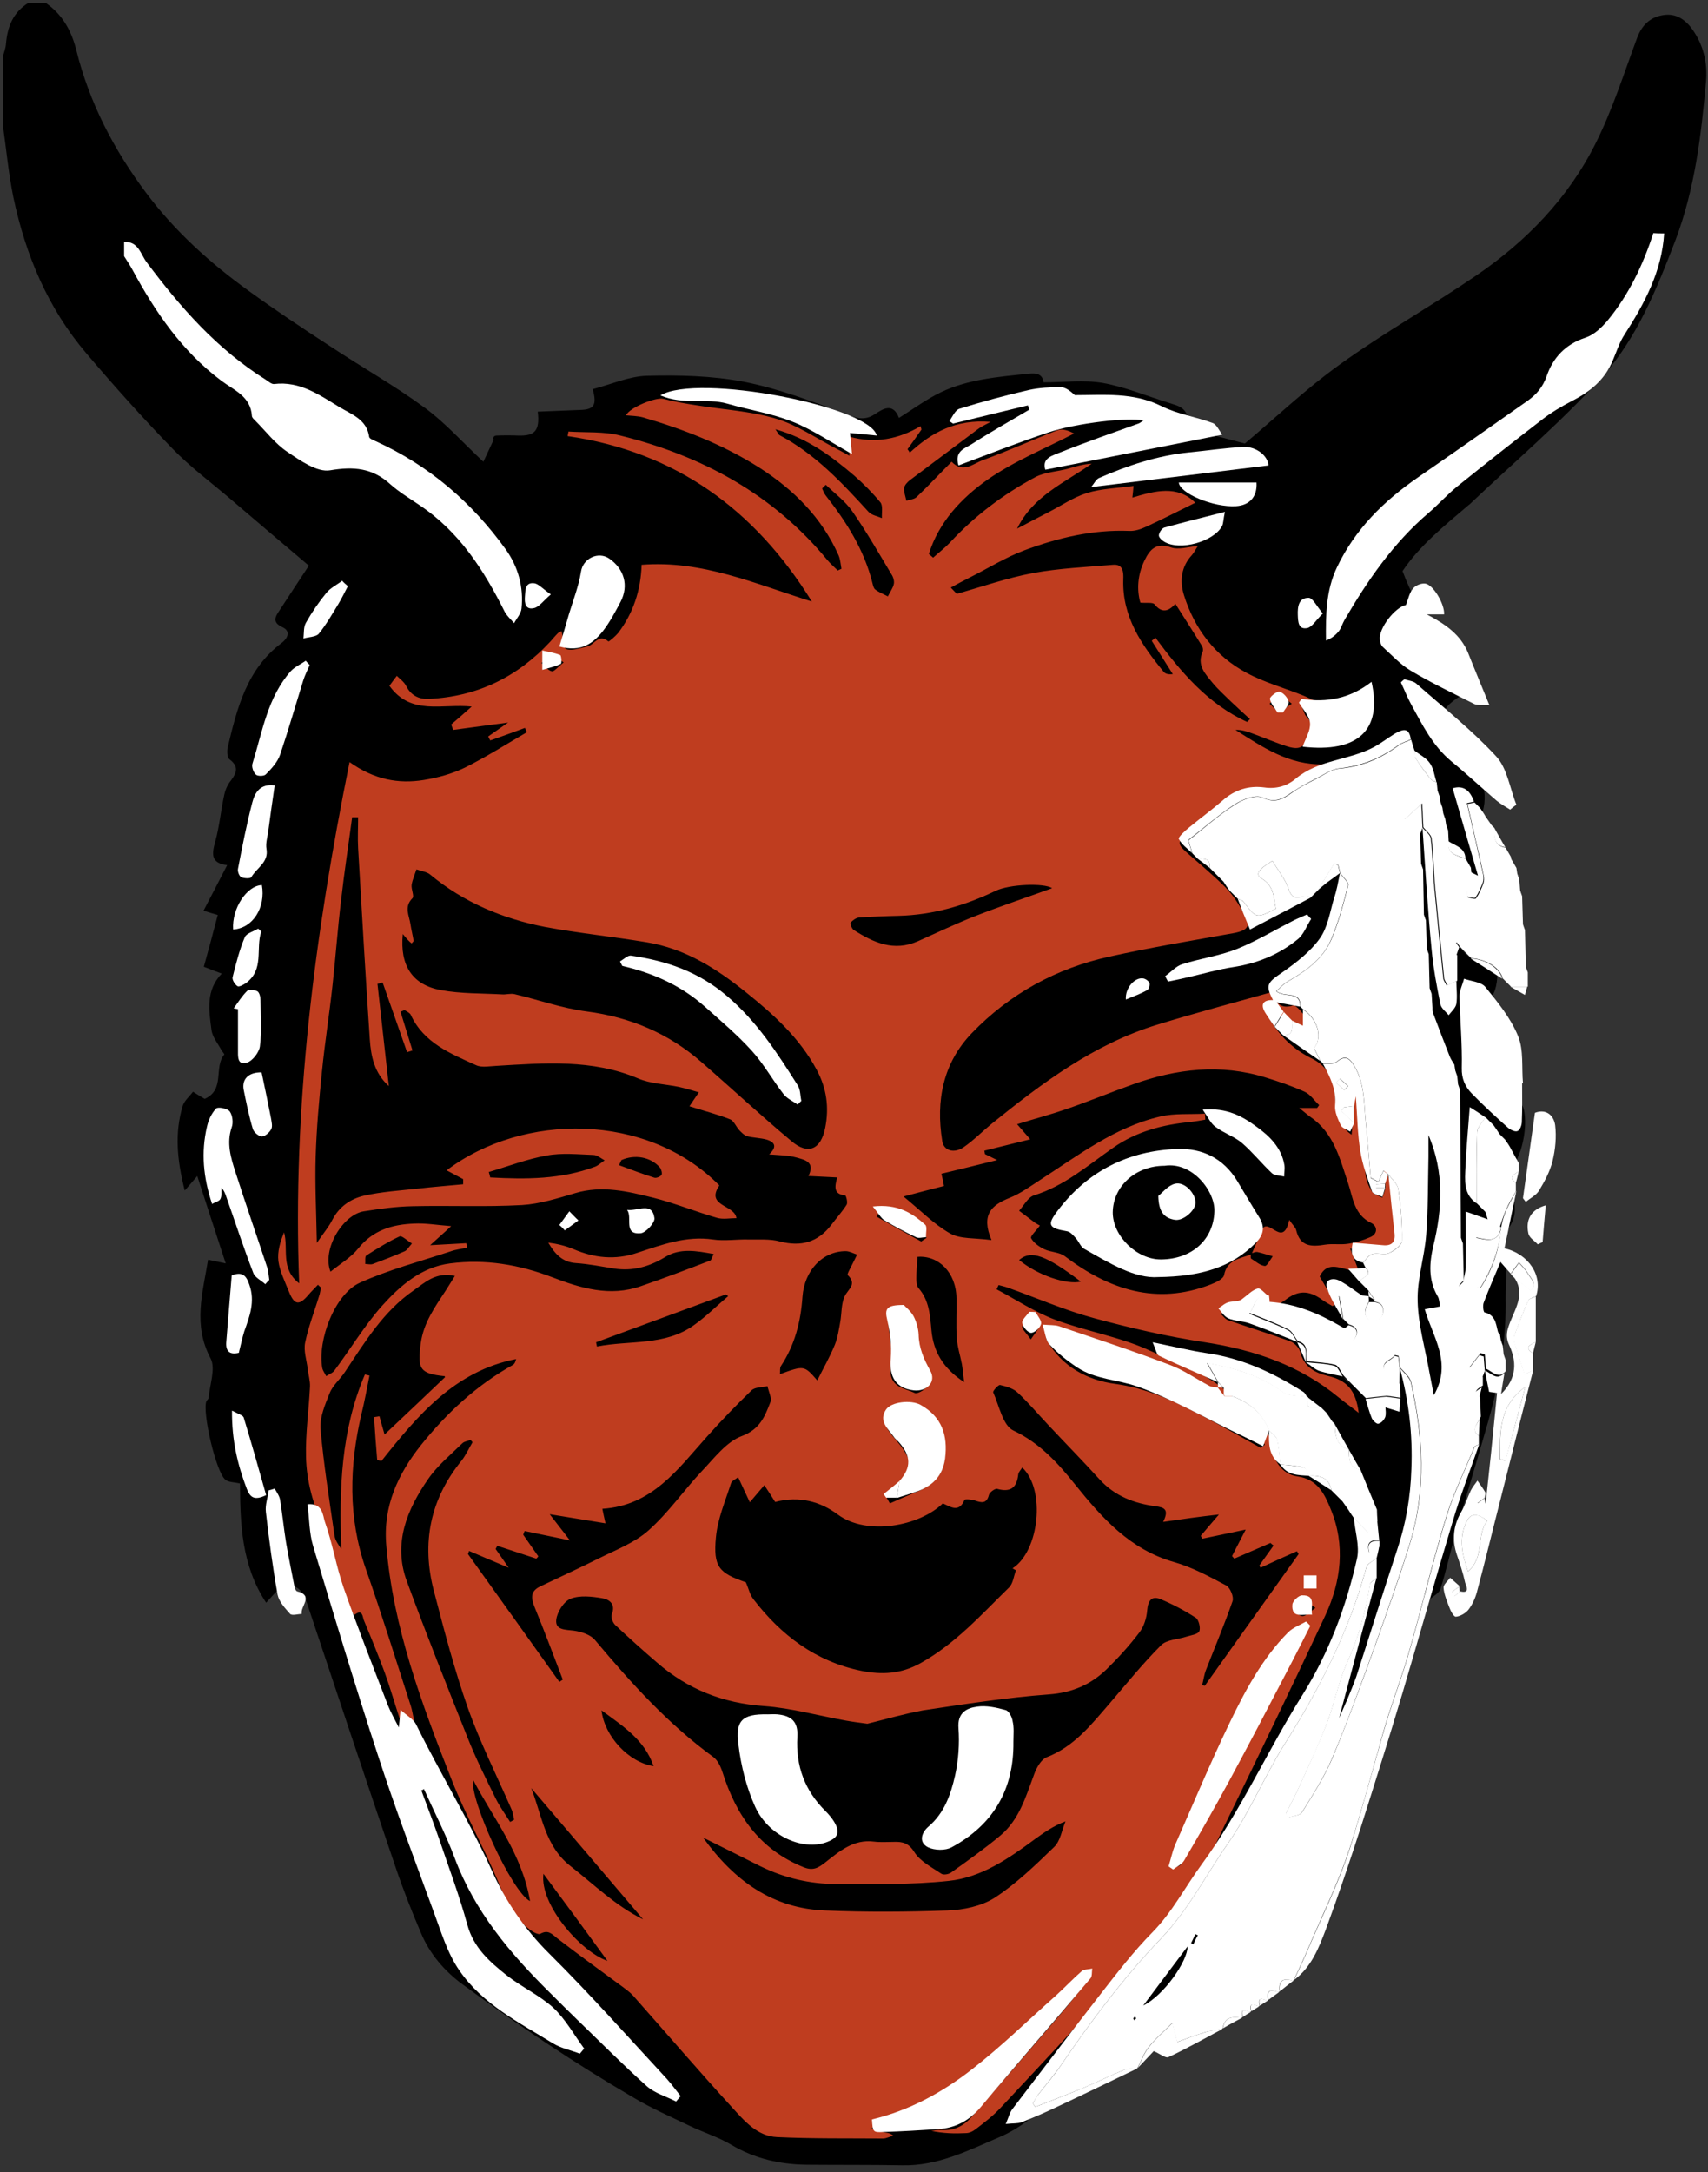<?xml version="1.0" encoding="utf-8"?>
<!-- Generator: Adobe Illustrator 27.6.1, SVG Export Plug-In . SVG Version: 6.00 Build 0)  -->
<svg version="1.1" xmlns="http://www.w3.org/2000/svg" xmlns:xlink="http://www.w3.org/1999/xlink" x="0px" y="0px"
	 viewBox="0 0 600 763" style="enable-background:new 0 0 600 763;" xml:space="preserve">
<rect x="0" y="0" width="600" height="763" fill="#333333" stroke="none"/>
<style type="text/css">
	.st0{fill:#BF3D1F;}
	.st1{fill:#FFFFFF;}
</style>
<g id="black">
	<g id="gRgMro.tif">
		<g>
			<g>
				<path d="M10,1c2,0,4,0,6,0c5.9,4,9.1,9.8,10.8,16.6c4.6,18.5,13.2,35,24.5,50.1c10.1,13.5,22.5,24.7,36.1,34.5
					c9.4,6.8,19,13.2,28.7,19.5c11,7.3,22.6,13.8,33.2,21.6c7.1,5.2,13.1,12,20.5,18.9c1.2-2.6,2.4-5.1,3.6-7.7
					c-0.4-1,0.3-1.5,1.1-1.5c2.5-0.1,5-0.1,7.5,0c5.9,0.2,7.7-1.7,6.9-8.4c5-0.2,9.9-0.4,14.8-0.6c4.9-0.1,6.1-1.6,4.5-7.3
					c6.3-1.6,12.6-4.5,19-4.7c11.4-0.3,23,0,34.1,2.1c12.1,2.4,23.9,6.8,35.5,11.3c4,1.5,6.9,2.5,10.5,0.1c3-2,6.4-4.1,8.5,1.3
					c5.1-3.2,9.7-6.6,14.7-9c9.6-4.6,20.1-5.4,30.5-6.5c3.4-0.4,5.2,0.2,5.6,3c7.2,0,14.2-0.9,20.7,0.2c7.9,1.4,15.5,4.6,23.3,7
					c1.7,0.6,3.7,1,5,2.2c1.3,1.2,1.9,3.2,3,4.8c0.8,1.2,1.8,2.6,3,3c5,1.6,10.2,2.8,15.7,4.3c10.5-8.8,21.3-19.1,33.4-27.8
					c15.4-11.1,32-20.4,47.7-31.1c17.8-12.1,32.6-27.4,42.2-46.7c5.9-11.8,9.9-24.5,14.5-36.9c1.7-4.5,4.6-7.3,9.2-8
					c4.4-0.7,7.7,1.5,10.2,5c3.9,5.5,5.4,11.8,4.8,18.4c-1.7,18.9-3.9,37.6-10.7,55.6c-6.6,17.2-13.6,34.6-25.9,48.2
					c-14.4,15.9-30.9,29.9-46.5,44.7c-0.1,0.1-0.3,0.2-0.4,0.3c-8.6,7.3-17.3,14.4-23.1,23.1c5.7,15.7,17,28.1,19.8,44.2
					c-6.3,4.2-7,6.7-1.6,11.3c6.5,5.5,8.6,12.9,10.3,20.5c0.7,3.4,0.4,7.9-1.4,10.6c-1.7,2.4-1.7,3.7-0.8,6c1.7,4.1,4,8.3,4.5,12.6
					c1.3,11.7,2.1,23.5,2.5,35.3c0.1,3.3-0.5,7.8-2.6,9.6c-2.8,2.5-2.3,4-1.3,6.7c1.1,3.3,2.1,6.9,2.3,10.4
					c0.3,4.6-0.3,9.3-0.3,13.9c0,3,1.6,6,4.7,4.9c4.7-1.7,6.3,1.4,6.7,4.1c0.6,3.9,0.1,8.1-0.9,11.9c-1,4-3.4,7.6-4.9,11.4
					c-0.4,1-0.5,2.7,0.1,3.6c3.7,5.6,3,11.5-1.9,16.2c-1,0.9-2,3.4-1.5,4.1c4,5.6,2.4,11.7,2.5,17.7c0.3,14.8-2,29.2-6,43.3
					c-3.8,13.4-7.9,26.7-11.7,40.1c-1.8,6.4-3.2,12.9-5.2,19.2c-0.5,1.5-2.6,2.5-4,3.8c-1-1.4-2.3-2.7-3.1-4.3
					c-1.2-2.5-2.1-5.2-3.1-7.8c-0.5,0.1-1.1,0.1-1.6,0.2c-0.8,1.9-1.8,3.7-2.4,5.7c-4.7,15.6-9.2,31.2-14,46.7
					c-6.6,21.2-13.4,42.4-20,63.6c-4.2,13.5-11.9,24.5-24.1,31.8c-9.9,6-20.1,11.7-30.3,17.2c-2,1.1-4.9,0.7-8.4,1.1
					c-4.1,2.7-9.5,6.2-14.6,9.9c-2.9,2.1-6.1,4.1-8.1,7c-5.6,7.7-12.4,13.8-21.2,17.6c-11,4.7-21.7,10.2-34.2,9.9
					c-11.1-0.2-22.3-0.1-33.4-0.2c-9.5-0.1-18.3-2.1-26.6-7c-4.5-2.7-9.7-4.3-14.5-6.6c-6.7-3.2-13.5-6.2-19.9-10
					c-20.7-12.1-40.5-25.4-59.8-39.6c-6.6-4.8-11.8-10.9-14.9-18.4c-3.2-7.5-6.2-15.1-8.8-22.8c-10.6-31.2-21-62.4-31.4-93.6
					c-2.1-6.2-7-7.2-11.4-2.4c-0.6,0.7-1.3,1.4-2.7,3c-8.7-13.2-9.1-27.7-9.2-41.9c-2.1-0.5-4-0.4-5.1-1.3
					c-3.3-2.6-8.2-23.7-6.7-27.6c0.2-0.4,0.8-0.8,0.8-1.2c0.4-4.7,2.5-10.3,0.7-13.8c-6.3-11.8-2.8-23-0.9-34.7
					c2,0.4,3.3,0.7,6.2,1.3c-3.5-10.6-6.6-20.3-10-30.7c-1.5,1.8-2.5,2.9-4.4,5.1c-2.7-10.7-3.6-20.2-0.7-29.8
					c0.6-1.8,2.4-3.3,3.6-4.9c1.8,1.1,3,1.9,4.1,2.5c7.3-3.2,3.1-11.1,6.9-15.6c0.1-0.1-0.7-1-1-1.5c-1.2-2.3-3.2-4.6-3.5-7.1
					c-0.9-6.8-2.1-13.9,3.6-19.8c-2.2-0.8-3.6-1.4-6.3-2.4c1.7-6.1,3.3-12,4.9-18.2c-1-0.3-2.5-0.7-5-1.5c2.9-5.5,5.5-10.6,8.3-16
					c-5.8-0.7-5.4-3.9-4.2-8.2c1.5-5.4,2-11.1,3.2-16.6c0.3-1.4,0.9-2.9,1.7-4.1c2.1-2.8,4.1-5.3,0.1-8.3c-0.8-0.6-0.9-2.9-0.6-4.2
					c3.3-13.8,6.7-27.5,19-36.7c2-1.5,3.3-4.1,0.2-5.5c-3.7-1.7-2.5-3.7-1-5.9c3.3-5.1,6.7-10.2,10.3-15.7
					c-9.2-7.8-18.3-15.5-27.4-23.3c-6.9-5.9-14.2-11.3-20.5-17.8c-10.5-10.8-20.5-22-30.2-33.4C16.9,108.4,9,89.7,4.7,69.3
					C3,61,2.2,52.4,1,43.9c0-8,0-16,0-24c0.4-1.5,1-3,1.1-4.5C2.6,9.4,4.6,4.3,10,1z"/>
			</g>
		</g>
	</g>
</g>
<g id="red">
	<g id="P8DAnF.tif">
		<g>
			<g>
				<path class="st0" d="M129.8,483.2c-0.9,4.5-1.7,9-2.8,13.4c-4.3,18.3-4.8,36.4,1.5,54.5c5.6,15.9,10.6,32.1,15.8,48.1
					c0.5,1.5,0.7,3.2,1.2,5.2c-2.2-0.4-3.9-0.8-5.2-1c-1.8-5.5-3.3-10.8-5.2-16c-2.3-6.2-4.8-12.3-7.3-18.3c-0.4-1-0.4-4.1-3.2-1.9
					c-0.1,0.1-2.2-1.7-2.5-2.9c-2.7-9.1-4.2-18.9-8.2-27.4c-3.9-8.2-6.2-16.5-6.4-25.2c-0.2-8.2,1-16.4,1.4-24.6
					c0.1-2.1-0.6-4.2-0.8-6.3c-0.4-3.1-1.5-6.3-0.9-9.2c1.2-5.8,3.4-11.3,5.1-17c0.2-0.8,0.3-1.6,0.5-2.3c-0.4-0.3-0.7-0.6-1.1-1
					c-1.1,1.2-2.3,2.3-3.3,3.5c-3.3,3.9-5,3.7-6.9-1.1c-1.4-3.5-3.2-7.1-3.7-10.7c-0.4-3.3,0.6-6.7,2-10.1
					c1.6,5.9-1.4,12.7,5.3,17.9c-2.4-61.9,5.4-122.2,17.7-183.1c8.7,6.2,17.2,7.7,26,6.3c5-0.8,10.1-2.2,14.6-4.4
					c7.4-3.7,14.5-8.2,21.7-12.4c-0.2-0.5-0.5-1-0.7-1.5c-4.1,1.5-8.1,3-12.2,4.4c-0.2-0.5-0.5-0.9-0.7-1.4c1.9-1.3,3.8-2.7,7-4.9
					c-7.3,1-13.3,1.8-19.3,2.6c-0.2-0.6-0.5-1.3-0.7-1.9c2.1-1.8,4.2-3.6,7.2-6.3c-10.4-1.1-21.3,3.3-28.9-7.3
					c0.4-0.6,1.5-2,2.6-3.5c1.1,1.1,2.5,2.1,3.2,3.4c1.7,3.5,4.6,4.9,8.1,4.7c17-0.8,31.1-7.7,42.6-20.1c0.9-1,1.7-2,2.7-3
					c0.5-0.4,1.1-0.6,1.3-0.7c0.5,2.2,0.6,5.9,1.6,6.3c2.2,0.7,4.9-0.4,7.4-0.9c2.4-0.5,4-4.7,7.4-1.8c0.2,0.2,2.5-1.8,3.5-3
					c5.2-6.9,7.9-14.8,8.2-23.9c21.3-1.7,40.2,6.8,59.8,12.9c-20-32.3-47.8-52.6-85.8-58.1c0.1-0.5,0.2-1.1,0.3-1.6
					c6.1,0.4,12.4-0.1,18.2,1.4c28.7,7.1,53.7,20.6,72.8,43.8c1.1,1.3,2.4,2.4,3.6,3.6c0.4-0.2,0.9-0.4,1.3-0.6
					c-0.3-1.6-0.4-3.3-1-4.7c-5.9-13.3-15.8-23.1-27.8-30.8c-12.7-8.1-26.6-13.5-41-17.7c-1.9-0.5-3.9-0.5-5.9-0.7
					c1.3-2.8,10.6-6.5,13.1-5.8c3.9,1,7.9,1.7,11.9,2.3c9.3,1.5,18.8,2,27.8,4.7c7.3,2.2,14,6.8,20.9,10.4c1.4,0.7,2.8,1.5,4.8,2.6
					c0-2.5,0-4.1,0-6.7c9,2.5,17.2,0.9,25-3.7c0.1,0.4,0.2,0.8,0.3,1.2c-1.6,2.3-3.2,4.6-4.9,6.9c0.3,0.4,0.6,0.8,0.8,1.2
					c7.7-7.1,16.2-11.8,28.4-10.8c-2.2,1.2-3.4,1.7-4.4,2.5c-8,6-16,12-24,18c-0.9,0.7-1.9,1.8-2,2.8c-0.1,1.4,0.5,2.9,0.8,4.4
					c1.2-0.4,2.8-0.5,3.6-1.3c4.2-4,8.1-8.2,12.3-12.4c4,4.2,7.5,0.7,10.8-0.5c8.8-3.2,17.4-7.1,26.2-10.5c1.7-0.7,3.9-0.1,6,1.1
					c-10.2,5.3-21.1,9.7-30.4,16.2c-9.2,6.5-17.1,14.9-20.6,26.1c0.5,0.4,1,0.9,1.5,1.3c2-1.8,4.1-3.4,5.9-5.3
					c8.7-9.4,18.8-17,30-23c3.4-1.8,7.7-1.9,11.6-3c2.6-0.7,5.2-1.6,8.2-1.7c-9.5,6.7-20.6,11.3-26.2,22.8c3.6-1.9,7.2-3.8,10.9-5.7
					c4.5-2.3,8.8-5.3,13.6-6.8c5.1-1.6,10.6-1.7,16.4-2.5c-0.1,1.3-0.2,2.4-0.4,4.1c8-2.4,15.8-4.5,22.1,1.8
					c-5.9,2.9-11.5,5.8-17.2,8.4c-1.9,0.9-4,1.6-6,1.5c-12.8-0.5-25,2.4-36.8,6.8c-6.7,2.5-12.9,6.4-19.3,9.6
					c-2.2,1.1-4.4,2.3-6.6,3.5c0.7,0.7,1.4,1.5,2.1,2.2c8.9-2.5,17.7-5.6,26.8-7.3c9.2-1.7,18.7-2.1,28.1-2.9
					c3.6-0.3,3.7,2.6,3.6,5.2c-0.4,13,6.4,22.9,14.2,32.4c0.6,0.7,1.6,1,3.2,0.8c-2.5-3.9-4.9-7.8-7.4-11.7c0.4-0.4,0.9-0.7,1.3-1.1
					c8.9,12,18.4,23.3,32.2,29.6c0.3-0.3,0.7-0.7,1-1c-2.2-2-4.4-4-6.5-6c-2.2-2.2-4.6-4.3-6.6-6.7c-2.5-3.1-5.7-6.2-3.5-11
					c0.2-0.5,0.1-1.4-0.2-1.9c-3-4.9-6.1-9.7-9.4-14.9c-2.5,2.8-4.8,3.3-7.3,0.2c-0.6-0.8-2.8-0.4-5-0.6c-1.3-4.5-1-9.8,1.5-14.9
					c1.9-3.9,4.1-6.3,9.3-4.5c2.6,0.9,6-0.2,9.4-0.5c-0.8,1.2-1.3,2.3-2.1,3.2c-3.8,4.1-4.3,9.1-2.8,14c3.7,11.9,11,21.5,22.1,27.4
					c6.3,3.4,13.4,5.3,20,8c1.5,0.6,2.9,1.4,5.6,2.6c-2.8,0.6-4.2,0.9-6.2,1.4c0.6,1.2,0.8,2.6,1.6,3.4c2.8,2.9,1.8,5.5,0.1,8.5
					c-1.8,3.1-4.3,2.7-6.9,1.9c-4.1-1.3-8-3-12.1-4.5c-1.9-0.7-3.9-1.4-6.1-1.3c9.5,6,18.7,12.4,31,12.1
					c-3.4,4.7-14.1,10.7-18.8,10.3c-7.4-0.6-13.6,1.2-18.9,6.5c-3.1,3.1-6.8,5.9-10.6,8.2c-3.6,2.1-2.4,3.6-0.2,5.6
					c4.7,4.2,9.6,8.2,14,12.6c2.5,2.5,4.5,5.7,6.3,8.8c2.8,4.7,1.8,6.3-3.5,7.3c-14.5,2.6-29,5-43.4,8.2
					c-18.8,4.1-35.2,13.1-48.5,26.9c-10.1,10.5-12.7,23.7-10.4,37.9c0.5,3.4,4.1,4.5,7.5,2.2c3.5-2.4,6.5-5.5,9.8-8.2
					c17.8-14.4,36.1-28.1,58.4-34.9c13-4,26.2-7.5,39.7-11.3c1.6,2.7,2.9,6.2,7.8,4.6c1-0.3,3.4,2.5,4.4,4.3c1,1.6,1.1,3.8,1.9,7.3
					c-5.6-4.3-10.2-7.9-14.9-11.4c-0.3,0.2-0.7,0.4-1,0.5c0.3,1.2,0.4,2.6,1.1,3.6c3.6,6.1,8.4,11,14.9,14.2c5.4,2.6,7.9,6.9,8.4,13
					c0.4,4.8,0.5,10.2,5.8,13.9c0.3-4.3,1.4-8.8,0.7-13c-0.7-4.4-3-8.6-4.1-13.1c3.5,2.8,4.9,6.5,5.3,11c0.8,9.7,1.8,19.4,3,29
					c0.2,2.1,1.1,4.2,2.2,6c0.7,1.1,2.4,1.5,3.7,2.2c0.4-1.3,1.1-2.6,1.1-3.9c-0.1-2.5-0.6-5.1-0.4-7.7c3,8.7,5.2,17.6,4.1,26.9
					c-0.1,1-2.4,2.4-3.8,2.5c-3.7,0.4-7.5,0.1-12.3,0.1c1.1,2.9,2,5.1,3,7.8c-4.6,0.6-10.5-4.7-13.7,2c1.9,3.2,3.7,6.4,5.6,9.6
					c-0.4,0.3-0.7,0.6-1.1,0.8c-1.2-0.7-2.5-1.4-3.6-2.2c-4.8-3.5-8.6-3.4-13.2,0.2c-1.4,1.1-3.2,1.6-5.7,2.9c1-5.9-2.3-5.8-5.2-5
					c-1.2,0.3-1.9,2.5-2.8,3.9c0.3,0.3,0.7,0.7,1,1c-2.3,0-4.7-0.2-6.9,0.1c-1,0.1-1.9,1.2-2.8,1.9c0.9,0.8,1.6,1.9,2.7,2.2
					c7.1,2.5,14.4,4.7,21.5,7.3c1.5,0.5,3.2,2.2,3.6,3.6c1.3,5.3,5,7.5,9.7,8.6c6.7,1.5,9.9,5,10.9,13c-2.5-2-4.8-3.6-7-5.4
					c-13.7-11.3-29.6-16.7-47-19.4c-13.2-2-26.2-5-39.1-8.5c-10.3-2.8-20.1-7.1-30.2-10.7c-1.1-0.4-2.2-0.6-3.2-0.9
					c-0.2,0.5-0.5,1-0.7,1.5c6.8,3.6,13.4,8,20.6,10.7c11,4.1,22.9,6,33.4,10.9c10.8,5,22.7,8.7,30.9,18.4c2.9,3.4,6.5,6.2,9.5,9.5
					c1.1,1.2,2,3.1,2.1,4.7c0.5,5.7,3.6,10.7,9.1,11.5c7.2,1,9.6,6.2,11.8,11.6c5.2,12.6,3.6,25.3-1.9,37.2
					c-11.5,24.6-23.3,49-35.2,73.4c-4.3,8.8-8.1,18-13.7,25.8c-7.8,11-16.9,21.1-25.9,31.2c-12.9,14.4-26.1,28.5-39.3,42.6
					c-2.6,2.8-5.6,5.1-8.6,7.4c-1,0.8-2.3,1.5-3.6,1.5c-4,0.2-8.1,0.1-12.2-0.8c1.2-0.1,2.4-0.4,3.6-0.3c4.6,0.4,8.1-1.6,10.9-4.9
					c9.9-11.4,19.7-22.7,29.5-34.1c3.8-4.4,7.4-8.9,11-13.4c0.7-0.9,1.1-1.9,0.9-3.8c-1,0.6-2.3,1-3.1,1.8
					c-13.1,13.6-26,27.5-42.2,37.4c-8.7,5.4-18.3,9.1-27.5,13.6c-1.4,0.7-2.6,1.9-4,2.8c1.4,0.5,2.8,1,4.3,1.4
					c0.9,0.2,2,0.1,3.3,1.2c-1.2,0.3-2.4,1-3.6,1c-12.4-0.1-24.8,0.1-37.2-0.5c-7-0.3-11.5-5.7-15.8-10.4
					c-11.8-12.9-23.2-26.2-34.8-39.3c-1.1-1.2-2.4-2.1-3.7-3.1c-7.6-5.6-15.4-11.2-22.9-17c-1.9-1.5-3.2-3.2-6-1.6
					c-0.7,0.4-2.7-0.7-3.7-1.5c-6-4.4-8.6-10.9-11.4-17.5c-5-11.8-11.3-23.1-16-35c-10.5-26.7-20.6-53.5-23-82.5
					c-1.2-13.7,4.1-25,12.2-35.2c9-11.2,19.5-21,32.2-28.1c0.6-0.3,1-1.1,1.2-2.1c-21.5,4.2-34.6,19.8-47.3,35.8
					c-0.5-0.1-1-0.2-1.5-0.4c-0.4-5-0.8-10-1.1-15c0.6-0.1,1.3-0.2,1.9-0.3c0.5,1.8,1,3.7,1.8,6.4c7.3-6.9,14.2-13.4,21.2-20.1
					c0.1,0.1,0-0.4-0.2-0.4c-8.7-0.9-9.5-2.6-8.3-11.5c1-7.3,5-12.8,8.8-18.6c0.9-1.4,1.8-2.9,3.2-5.1c-6.7-1.5-10.5,2.3-14.5,5.1
					c-10.6,7.3-17.1,18.1-24.1,28.6c-1.7,2.6-4.3,4.7-5.4,7.5c-1.6,4-3.5,8.4-3.2,12.5c1.1,12.5,3.1,24.9,4.9,37.4
					c0.2,1.7,1.3,3.2,2.4,4.8c-0.8-21-0.1-41.7,8.3-61.3C128.6,482.9,129.2,483.1,129.8,483.2z M439.4,440.7c0,0.5-0.1,1.3,0.1,1.4
					c1.6,1,3.1,2.4,4.8,2.6c0.8,0.1,1.9-2.2,2.8-3.4c-1.8-0.5-3.6-1.1-5.4-1.5c-0.6-0.1-1.3,0.2-1.9,0.4c1.3-2.9,2.6-5.9,3.8-8.8
					c2.6-3,7.2,6.9,9.3-2.9c1.1,1.7,2.1,2.5,2.4,3.5c1.4,6,5.4,6,10.3,5.2c2.6-0.4,5.3,0.1,7.9-0.3c2.7-0.4,5.3-1.2,7.8-2.3
					c2.9-1.2,2.5-4,0.4-5c-6-2.9-6.4-8.7-8.1-13.9c-2.9-8.6-5-17.7-13.2-23.3c-1.1-0.8-2.1-1.7-4-3.2c2.9,0,4.6,0,6.3,0
					c0.2-0.3,0.5-0.7,0.7-1c-1.7-1.6-3.1-3.8-5.1-4.7c-4.4-2-9.1-3.6-13.7-5c-15.8-4.9-31.3-3.1-46.6,2.4c-7.8,2.8-15.6,6-23.4,8.7
					c-5.5,1.9-11.2,3.4-17.3,5.3c1.6,1.9,3,3.4,4.6,5.3c-5.7,1.4-10.9,2.7-16.1,4c0.1,0.4,0.1,0.8,0.2,1.2c1,0.5,2.1,1,4.3,2.1
					c-7.3,1.8-13.3,3.3-19.6,4.8c0.4,1.7,0.7,3,0.9,4.3c-4.8,1.2-9.3,2.4-14.2,3.7c5.9,4.8,10.6,9.7,16.4,13c3.6,2,8.6,1.5,14.5,2.3
					c-3.8-9,0.1-12.3,6.3-14.8c3.8-1.5,7.2-4,10.6-6.2c13.5-8.7,26.4-18.7,42.4-22.4c5-1.2,10.5-0.7,15.7-1c0,0.7,0.1,1.4,0.1,2.1
					c-1.7,0.3-3.3,0.6-5,0.8c-9.9,0.9-19.3,3.4-27.4,9.1c-8.9,6.2-17.1,13.4-27.8,16.7c-2.1,0.7-3.5,3.5-5.2,5.4
					c1.9,1.4,3.8,2.9,5.7,4.3c0.6,0.4,1.3,0.7,1.6,0.9c-1.2,1.7-3.4,3.7-3.1,4.4c0.9,1.7,2.8,3,4.6,3.9c2.3,1.1,5.4,1,7.3,2.5
					c15.5,11.7,32.1,17.3,51.2,9.9c1.8-0.7,4.4-1.9,4.7-3.3C431,442.6,435.4,442.1,439.4,440.7z M163.8,436.7
					c0.1,0.5,0.2,1.1,0.3,1.6c-2,0.4-4,0.6-5.9,1.3c-10.6,3.5-21.6,6.4-31.8,11c-8.8,4-14.9,20.1-13.2,29.9c0.2,1,0.9,1.9,1.4,2.9
					c1-0.7,2.3-1.1,2.9-2c5.6-7.5,10.5-15.7,16.7-22.7c6.4-7.1,13.8-13.6,23.9-14.9c12.4-1.6,24.3,0.4,36,4.9
					c9.9,3.8,20.2,6.9,31,3.1c8.2-2.8,16.3-5.9,24.4-9c0.4-0.2,0.6-1,1.2-2.3c-6.1-1.1-11.8-2.2-17.1,1.1c-5.6,3.4-11.4,5-17.9,4
					c-4.4-0.7-8.8-1.6-13.3-1.9c-4.9-0.3-7.5-3.3-9.8-7.2c3.1,0.4,6.1,1.1,8.9,2.3c7.3,3.1,14.6,3.9,22.3,1.3
					c8.6-2.8,17.2-6.1,26.7-4.7c4,0.6,8.1-0.1,12.2,0c3.8,0.1,7.7-0.3,11.3,0.7c7.4,1.9,13.3,0.3,18-5.8c1.8-2.4,3.8-4.6,5.4-7.1
					c0.5-0.8-0.2-3.3-0.5-3.3c-4.3-0.4-3.6-3.3-2.8-6.3c-3.5-0.2-6.5-0.3-10.1-0.5c2.5-5.1-1.5-5.7-4.2-6.5
					c-2.9-0.8-6.1-0.8-9.6-1.1c3.1-2.9,1.7-4.4-0.9-5.2c-2.2-0.6-4.6-0.6-6.9-1.2c-1-0.3-1.9-1.3-2.7-2.1c-1.1-1.2-1.9-3.3-3.2-3.8
					c-4.5-1.8-9.3-3-14.3-4.6c1.1-1.6,1.9-2.9,3.3-4.9c-2.7-0.8-4.8-1.4-7-1.9c-4.8-1-10-1.1-14.4-3c-16.1-6.8-32.8-5.4-49.6-4.4
					c-2.4,0.1-5.2,0.7-7.2-0.2c-9-4.1-18.4-7.8-23-17.7c-0.3-0.7-1.4-1.2-2.2-1.7c-0.5,0.2-0.9,0.4-1.4,0.6
					c1.4,4.5,2.8,9.1,4.2,13.6c-0.6,0.2-1.2,0.4-1.9,0.6c-2.9-8.2-5.7-16.3-8.6-24.5c-0.6,0.2-1.2,0.4-1.8,0.5
					c1.3,12,2.7,23.9,4,35.9c-5.1-4.5-6.3-10.5-6.7-16.5c-1.5-22.3-2.8-44.7-4.1-67.1c-0.2-3.6,0-7.2,0-10.8c-0.7,0-1.4,0-2.1,0
					c-1.3,9.8-2.8,19.5-3.9,29.3c-1.2,9.9-1.9,19.9-3,29.8c-1.1,10.1-2.7,20.1-3.7,30.2c-1,9.9-1.9,19.8-2.2,29.8
					c-0.3,9.6,0.2,19.3,0.4,30.4c2.3-3.4,4.2-5.6,5.5-8.2c2.4-4.6,6.4-7.3,11.1-8.4c6.2-1.4,12.7-1.8,19.1-2.5
					c5.2-0.6,10.5-1,15.7-1.5c0-0.6,0-1.2,0-1.8c-1.9-1-3.7-2-5.8-3.1c26.8-20.3,70.4-20.4,95.8,5.3c-5,7.4,5.4,6.7,6,11.5
					c-2.3,0-4.7,0.5-6.8-0.1c-7.6-2.2-14.9-5.2-22.5-7.1c-8.9-2.2-17.9-4.4-27.3-1.6c-6.1,1.8-12.4,3.8-18.7,4.2
					c-12.8,0.7-25.6,0.1-38.4,0.4c-5.8,0.1-11.5,0.9-17.2,1.8c-7.2,1.1-14.8,13.2-11.7,21.2c3.5-2.8,7.2-5,9.7-8.1
					c5.2-6.5,12-8.5,19.7-8.8c3.9-0.2,7.9,0.5,13,0.9c-3,2.8-4.8,4.3-7.4,6.7C156.3,437.1,160,436.9,163.8,436.7z M304.7,605.5
					c-3-0.4-5.3-0.7-7.5-1.1c-9.6-1.7-19.1-4.4-28.7-5.1c-14.5-1-26.9-5.9-37.7-15.3c-5-4.3-9.9-8.7-14.7-13.2
					c-0.8-0.8-1.6-2.7-1.2-3.7c1.5-3.7-0.9-5.3-3.4-5.7c-3.6-0.6-7.8-1.1-11.1,0.2c-2.4,1-4.7,4.7-5,7.4c-0.4,3.7,3.3,3.4,6.2,3.8
					c2.7,0.4,5.9,1.4,7.5,3.4c12.6,15,25.6,29.4,41.5,41c1.5,1.1,2.6,3.4,3.2,5.3c4.8,15.2,13.1,27.2,28.5,33.4
					c3.4,1.4,5.3,0.1,7.5-1.6c5.1-4,10-8.3,17.2-7.4c2.3,0.3,4.6,0.1,7,0.1c3.1-0.1,5.2,0.4,7.2,3.6c2.1,3.3,6.1,5.3,9.5,7.6
					c0.8,0.5,2.6,0.2,3.5-0.5c5.9-4.2,11.8-8.4,17.3-13c6.6-5.6,8.9-13.7,11.8-21.5c0.8-2.2,2.4-5.1,4.3-5.9
					c9.6-3.7,15.6-11.3,22-18.7c6-7,11.8-14.2,18.3-20.7c2-2,5.9-2,8.9-3c1.6-0.5,4-0.8,4.5-1.9c0.5-1.2-0.2-4-1.2-4.7
					c-4-2.6-8.2-4.8-12.5-6.6c-3-1.2-4.3,0.5-4.6,3.9c-0.2,2.7-1.1,5.7-2.8,7.9c-3.5,4.6-7.4,8.9-11.5,12.9
					c-5.6,5.4-12.1,8.2-20.3,8.8c-14.8,1.1-29.5,3.4-44.2,5.6C317.3,602.1,310.8,604,304.7,605.5z M259.3,518.9
					c-0.8,0.7-2.2,1.2-2.5,2.1c-2,6.3-4.7,12.5-5.3,19c-1,10.4,1.1,12.6,10.5,15.8c1,2.2,1.4,4.4,2.7,6
					c9.7,12.6,21.8,21.8,37.8,25.1c7.4,1.5,14.1,1.1,20.9-2.7c12.2-6.8,21.3-17,31-26.5c1.5-1.4,1.7-4.1,2.5-6.1
					c-0.4-0.2-0.8-0.4-1.2-0.7c9.4-6,11.7-27.7,3.4-35.4c-0.5,0.8-1.3,1.6-1.4,2.4c-0.5,4.7-2.7,6.4-7.4,5.1
					c-0.7-0.2-2.6,1.1-2.9,2.1c-0.8,3.2-2.6,2.8-4.9,2c-1.2-0.4-3.6-0.6-3.7-0.2c-2,4.7-5,2.3-7.6,1.2c-8.2,8-26.7,11.5-36.9,3.9
					c-6.2-4.6-13.6-6.6-22-4.4c-1-1.6-2.2-3.5-3.8-5.9c-1.6,1.9-2.9,3.4-5.1,6C261.9,524.4,260.7,522,259.3,518.9z M141.5,328.1
					c-1.1,11.1,3.4,17.9,13.4,19.7c7,1.3,14.3,1.1,21.5,1.5c1.4,0.1,3-0.4,4.3-0.1c8.5,2,16.8,5,25.4,6.1c15.2,2,28.6,7.6,40.1,17.6
					c10.7,9.3,21,18.9,31.9,28c5.8,4.9,10.3,2.9,11.8-4.8c1.4-7.1,0.5-13.8-3-20.3c-6-11.2-15.1-19.4-24.8-27.2
					c-10.4-8.4-21.5-15.4-34.9-17.6c-11.9-2-24-3.2-35.8-5.4c-14.8-2.9-28.5-8.6-40.3-18.4c-1.2-1-3.2-1.2-4.8-1.8
					c-0.6,1.8-1.4,3.6-1.7,5.4c-0.2,1.6,1,4,0.3,4.7c-3.1,3.1-1.1,6.2-0.7,9.2c0.3,2,0.8,3.9,1.1,5.8c0,0.2-0.3,0.4-0.7,0.9
					C143.6,330.6,142.8,329.7,141.5,328.1z M408.6,534.6c2.2-4.4,0.4-5.1-2.7-5.5c-7.5-1-14.3-3.6-19.6-9.4
					c-5.9-6.5-12-12.7-18-19.1c-3.6-3.8-7-7.9-10.9-11.5c-1.5-1.4-3.9-2.1-6.1-2.6c-0.6-0.1-2.6,2.1-2.4,2.6
					c2.1,4.7,3.4,11.7,7.1,13.4c9.3,4.4,15.7,11.5,21.7,19c9.5,11.8,19.3,22.8,34.7,27.2c6.4,1.8,12.4,5.1,18.3,8.2
					c1.4,0.7,2.8,4,2.3,5.5c-2.8,8.1-6.2,16.1-9.3,24.1c-0.7,1.7-0.9,3.6-1.4,5.4c0.3,0.1,0.6,0.2,0.9,0.3c11-15.4,22-30.9,33-46.3
					c-0.2-0.3-0.4-0.7-0.6-1c-4.3,1.9-8.5,3.8-12.8,5.8c-0.1-0.3-0.3-0.6-0.4-0.8c1.7-2.3,3.3-4.7,5-7c-0.4-0.3-0.8-0.6-1.1-0.9
					c-4.2,1.8-8.5,3.7-12.7,5.5c-0.3-0.3-0.5-0.6-0.8-0.9c1.5-2.9,3-5.8,4.8-9.3c-5.7,1.2-10.5,2.2-15.2,3.2c-0.2-0.3-0.4-0.7-0.6-1
					c1.9-2.2,3.7-4.4,6.4-7.5C421,532.8,415.5,533.6,408.6,534.6z M196.5,590.8c0.4-0.3,0.8-0.5,1.2-0.8c-3.3-8.6-6.5-17.2-10-25.7
					c-1.2-3.1-1.3-5.4,2-7c6.9-3.3,13.9-6.5,20.7-9.9c6-3,12.6-5.5,17.4-9.8c7-6.2,12.4-14.1,18.9-21c4.3-4.5,8.5-10.2,14-12.2
					c6.3-2.4,8-6.9,9.9-11.8c0.6-1.5-0.6-3.8-1-5.7c-1.9,0.5-4.4,0.3-5.6,1.5c-5.4,5.2-10.7,10.7-15.7,16.3
					c-10.2,11.4-19.2,24.2-36.7,25.3c0.3,1.6,0.6,2.8,1.1,5.1c-6.5-1.1-12.5-2-19.6-3.2c2.5,3.3,4.4,5.6,7.1,9.2
					c-6.3-1.3-11.1-2.3-15.9-3.3c-0.2,0.4-0.3,0.9-0.5,1.3c1.8,2.5,3.5,5.1,5.3,7.6c-0.2,0.3-0.5,0.6-0.7,0.8
					c-4.6-1.5-9.1-3-13.7-4.5c-0.2,0.4-0.4,0.7-0.6,1.1c1.3,1.8,2.5,3.6,4.6,6.6c-5.5-2.3-9.7-4.1-13.9-5.9
					c-0.1,0.4-0.3,0.7-0.4,1.1C175.1,560.8,185.8,575.8,196.5,590.8z M247,645.5c11.1,15.4,24.6,24.9,42.9,25.6
					c14.3,0.6,28.6,0.5,42.9,0c5.6-0.2,11.9-1.5,16.5-4.4c7.7-5,14.4-11.5,21-17.9c2.2-2.1,2.7-5.9,4-9c-4.3,1.6-7.5,3.9-10.7,6.2
					c-9.2,6.8-18.8,13.5-30.3,14.7c-13.1,1.4-26.3,1.1-39.5,1.1c-9.3,0-18.2-2.1-26.6-6.2C260.8,652.4,254.5,649.2,247,645.5z
					 M166,506.6c-0.2-0.3-0.5-0.5-0.7-0.8c-1,0.4-2.2,0.5-2.9,1.2c-4.1,4-8.7,7.8-11.9,12.4c-7.5,10.8-12.5,22.7-7.6,36
					c6.8,18.5,14.1,36.8,21.4,55.1c2.9,7.3,6.4,14.3,9.9,21.4c1.4,2.8,3.3,5.4,5,8.1c0.5-0.3,1-0.5,1.4-0.8
					c-0.3-1.2-0.4-2.5-0.9-3.6c-5.2-11.9-11.1-23.6-15.4-35.8c-4.7-13.4-8.3-27.2-11.9-41c-4.4-16.8-1.3-32.2,9.8-45.8
					C163.6,511.2,164.7,508.8,166,506.6z M442.9,508.6c0.5-0.4,0.9-0.7,1.4-1.1c-1-1.7-1.8-3.5-3.1-5c-9.6-10.7-21.6-17.8-34.7-23.1
					c-11.8-4.7-24-8.4-36-12.5c-1-0.3-2.2,0-3.3,0c0.2,1.4,0,2.9,0.6,4c5.3,9.2,14.2,13.9,23.9,15.2c11,1.5,20.5,5.9,30,10.9
					C428.9,500.7,435.9,504.7,442.9,508.6z M287.1,484.9c2.2-4.4,4.5-8.4,6.2-12.6c1-2.5,1.4-5.4,1.9-8.1c0.5-3,0.3-6.2,1.5-8.8
					c1.2-2.6,4.5-4.2,1.1-7.5c-0.3-0.3,0.9-2.4,1.5-3.6c0.6-1.2,1.2-2.4,1.8-3.6c-1.3-0.4-2.7-1.2-4-1.2c-8.1,0-14.5,6.7-15.2,16
					c-0.6,8.8-2.7,17-7.6,24.4c-0.4,0.7-0.2,1.7-0.3,2.8C282.5,479.6,282.5,479.6,287.1,484.9z M459.1,572.4
					c-0.7-0.4-1.5-0.8-2.2-1.2c-24.7,23-30.9,56-45.4,84.7c1.8,0.1,3-0.4,3.5-1.2C430.9,627.9,444.9,600,459.1,572.4z M369.6,312
					c-2.8-1.9-15-1.4-19.8,0.9c-10.8,5.2-22.1,8.5-34.1,8.8c-4.6,0.1-9.3,0.3-13.9,0.6c-1.1,0.1-2.3,1-3,1.8c-0.3,0.3,0.4,2,1,2.5
					c7,4.5,14.2,7.8,22.7,4c6.7-3,13.4-6.2,20.3-8.9C351.5,318.3,360.5,315.3,369.6,312z M311.5,526.2c0.4,0.6,0.8,1.3,1.1,1.9
					c3.2-1.4,6.3-2.8,9.5-4.1c10.8-4.3,11.1-13,8.6-20.7c-1.8-5.6-9.4-10.1-15-8.9c-4.8,1-6.2,3.8-3.7,7.9c1.2,1.9,2.9,3.6,4.3,5.4
					c5.2,6.9,4.5,11-2.6,15.7C312.8,524.1,312.2,525.3,311.5,526.2z M322.3,441.5c-0.2,3-0.4,5.3-0.4,7.6c0,1.1,0.1,2.5,0.7,3.3
					c3.8,4.3,4.1,9.5,4.6,14.9c0.7,7.4,4,13.3,11.5,18.2c-0.4-2.9-0.5-4.6-0.8-6.3c-0.6-3.1-1.6-6.1-1.8-9.2
					c-0.3-4.6,0-9.3-0.1-13.9C335.9,446.9,329.6,440.9,322.3,441.5z M186.6,628.1c3.8,9.6,4.8,20.4,13.8,27.4
					c8.3,6.5,15.9,14,25.5,18.7C212.8,658.8,199.7,643.4,186.6,628.1z M313.9,479c-0.3,0.1-0.7,0.1-1,0.2c0,1.2-0.1,2.3,0,3.5
					c0.7,4.8,5.2,5,8.4,6.6c0.9,0.5,3.3-1,4.4-2.2c2.6-3-0.2-5.4-1.5-8c-1-2-1.4-4.2-2.1-6.3c-1.3-4.1-2.4-8.3-4.2-12.2
					c-0.4-0.9-3.3-1-4.9-0.7c-0.6,0.1-1.2,2.5-1.1,3.8C312.4,468.8,313.2,473.9,313.9,479z M290.1,170.3c-0.4,0.4-0.9,0.8-1.3,1.3
					c0.4,0.8,0.7,1.8,1.3,2.5c7.3,9.3,13.5,19.1,16.4,30.8c0.2,0.8,0.4,1.8,1,2.2c1.3,1,2.9,1.6,4.4,2.4c0.7-1.5,1.8-2.9,2.1-4.4
					c0.2-1-0.2-2.4-0.8-3.3c-4.5-7.5-8.8-15-13.8-22.2C296.9,176,293.3,173.4,290.1,170.3z M209.4,471.5c0.1,0.5,0.2,1,0.3,1.5
					c11.5-2.3,23.9-0.1,34.2-7.6c4.2-3,7.9-6.7,11.9-10.1c-0.3-0.2-0.5-0.4-0.8-0.6C239.8,460.3,224.6,465.9,209.4,471.5z
					 M171.7,411.7c0.2,0.6,0.4,1.3,0.5,1.9c12.5,0.7,24.9,0.7,36.9-3.8c1.2-0.5,2.2-1.5,3.3-2.2c-1.3-0.7-2.6-1.9-4-1.9
					c-5.4-0.2-11-0.8-16.3,0.2C185.2,407.1,178.5,409.7,171.7,411.7z M166.2,625.2c-1.3,6.7,13.6,39.5,20,42.6
					C183.3,650.9,173.2,638.7,166.2,625.2z M272.4,150.8c0.9,1.3,1.1,1.9,1.5,2.1c12.5,6.6,21.9,16.7,31.2,26.9
					c1.1,1.2,3.1,1.5,4.7,2.2c-0.1-1.9,0.4-4.3-0.5-5.5c-2.8-3.4-6-6.6-9.3-9.5C292.1,160.3,283.8,154,272.4,150.8z M190.9,658.2
					c-1.4,10.8,13.1,27.4,22.5,30.6C205.9,678.5,198.8,668.8,190.9,658.2z M211.3,600.8c1.1,9.3,9.7,18.3,18.3,19.6
					C226.4,611.1,218.9,606.4,211.3,600.8z M358,442.6c6.4,5.3,16.7,8.8,21.7,7.6C367.4,440.9,362.2,439,358,442.6z M144.7,436.8
					c-1.8-1.1-3.5-2.8-4.3-2.5c-4.1,1.9-7.9,4.3-11.7,6.7c-0.6,0.4-0.3,2-0.4,3c0.9,0,1.9,0.3,2.7,0c3.7-1.4,7.4-2.8,11-4.4
					C142.9,439.3,143.5,438.2,144.7,436.8z M323.6,436.1c0.6-0.4,1.3-0.9,1.9-1.3c-1.4-1.8-2.3-4.2-4.1-5.3
					c-3.8-2.4-7.7-5.5-12.6-3.8c-0.3,0.6-0.5,1.2-0.8,1.7C313.1,430.3,318.3,433.2,323.6,436.1z M218.3,407.5
					c-0.3,0.6-0.6,1.2-0.8,1.8c4.1,1.5,8.2,3.1,12.4,4.4c0.7,0.2,2.1-0.4,2.5-1c0.3-0.6-0.1-2-0.6-2.6
					C228.6,406.4,223,405.4,218.3,407.5z M462.1,564.8c-2.4-1.6-4-3.4-5.1-3.1c-1.2,0.3-2,2.5-3,3.8c1.2,0.8,2.4,2.2,3.6,2.2
					C458.8,567.7,460,566.3,462.1,564.8z M198,232.7c-2.1-1.4-3.5-2.9-4.4-2.7c-1.3,0.3-2.3,1.9-3.4,2.9c1.2,1,2.3,2.6,3.6,2.9
					C194.7,236,195.9,234.3,198,232.7z M453.8,247.2c-2.1-1.6-3.4-3.3-4.4-3.1c-1.3,0.3-2.3,2-3.4,3.1c1.1,0.9,2.1,2.5,3.3,2.6
					C450.4,249.9,451.7,248.5,453.8,247.2z M362.1,470.5c1.3-2,2.6-3.2,2.7-4.5c0.1-1-1.3-2.1-2.1-3.2c-1.3,1-3.2,1.8-3.6,3.1
					C358.8,466.7,360.6,468.3,362.1,470.5z"/>
			</g>
		</g>
	</g>
</g>
<g id="white">
	<g id="_x38_ZCJdP.tif">
		<g>
			<g>
				<path class="st1" d="M43.6,85c5-0.3,5.8,4.3,7.9,7.1c11.9,15.9,24.8,30.6,41.9,41.3c0.9,0.6,2,1.6,2.9,1.5
					c9.1-1.1,16,3.9,23.1,8.2c4.2,2.5,9.5,4.3,10.3,10.4c0.1,0.6,1.4,1.1,2.3,1.5c18.7,8.5,33.7,21.4,45.6,37.9
					c4.4,6.1,6.4,13.3,5.6,20.9c-0.2,1.8-1.7,3.4-2.6,5.1c-1.1-1.3-2.5-2.5-3.3-4c-7.3-14.6-16-28.2-30-37.5
					c-3.5-2.4-7.2-4.6-10.3-7.4c-6.2-5.6-12.7-6.2-21-4.8c-4.6,0.8-10.5-3.4-15.1-6.5c-4.3-2.9-7.5-7.2-11.2-10.9
					c-0.5-0.5-1.1-1-1.2-1.6c-0.4-7-6.3-9.1-10.8-12.5C64,123.4,54.6,109.7,46.6,94.9c-0.9-1.7-2-3.3-3-4.9
					C43.6,88.3,43.6,86.6,43.6,85z"/>
				<path class="st1" d="M584.6,82c-0.8,13.3-6.9,24.6-13.9,35.5c-1.8,2.7-2.8,6-4.1,9c-2.8,6.9-8.1,11.2-14.5,14.4
					c-3.6,1.9-7.2,4-10.4,6.5c-10,7.7-19.9,15.5-29.7,23.4c-3.6,2.9-6.7,6.4-10.2,9.4c-12.4,10.6-21.4,23.7-29.5,37.6
					c-0.7,1.2-1.1,2.7-1.9,3.8c-1.1,1.4-2.5,2.6-4.6,3.4c-0.1-9.1,0-17.5,3.8-25.6c6.4-13.5,16.5-23.4,28.5-31.7
					c12.9-8.9,25.7-17.9,38.5-26.9c3.1-2.2,5.3-4.7,6.7-8.6c2.2-6.5,6.6-11.3,13.7-13.6c3-1,5.7-3.6,7.8-6.1
					c7.4-9,12.4-19.5,16-30.6C581.9,82,583.3,82,584.6,82z"/>
				<path class="st1" d="M519.5,504.4c0,1,0,2,0,3c-0.6,0.3-1.5,0.5-1.6,0.9c-3.4,8.3-7.4,16.4-10,24.9c-4.8,15.8-8.6,32-13.2,47.9
					c-2.7,9.3-6.3,18.4-8.9,27.7c-3.6,12.9-7.1,25.8-11.1,38.6c-4,12.9-10.2,25.2-15.5,37.8c-1.5,3.5-3.1,6.8-4.7,10.3
					c0,0-0.3,0.3-0.3,0.3c-3.4-1.1-5.2-0.2-4.7,3.7c0,0-0.3,0.3-0.3,0.3c-2.6-0.9-4.5-1.1-3.7,2.7c0,0-0.3,0.3-0.3,0.3
					c-1.6-0.6-3.6-1.6-2.7,1.7c0,0-0.3,0.3-0.3,0.3c-1.6-0.6-3.6-1.6-2.7,1.7c0,0-0.3,0.3-0.3,0.3c-1.6-0.6-3.6-1.6-2.7,1.7
					c0,0-0.3,0.3-0.3,0.3c-4.4-0.6-6,0.3-6.7,3.7c0,0-0.3,0.3-0.3,0.3c-2,0.4-4,0.5-6,1.1c-3.2,1-6.4,2.2-9.7,3.4
					c-0.6-2.2-0.9-3.6-1.7-6.7c-3.3,3.3-6.1,5.7-8.3,8.5c-1.7,2.1-2.6,4.8-3.9,7.3c0,0-0.3,0.3-0.3,0.3c-1.4,0.1-2.9-0.2-4.2,0.3
					c-4.7,1.9-9.3,4.2-14,6.2c-5.8,2.4-11.6,4.6-17.4,6.9c-0.3-0.4-0.6-0.8-0.9-1.2c0.6-1,1.1-2.1,1.9-3.1c2.6-3.4,5.5-6.6,7.9-10.2
					c10.7-15.7,22.1-30.9,35.2-44.6c9.6-10,15.8-22.3,23.6-33.5c7.6-10.9,12.8-23.6,19.9-34.9c12.3-19.5,22.7-39.8,28.7-62.1
					c0.4-1.3,2.4-2.2,3.6-3.2c0,2.3,0,4.7,0,7c-0.8,0.7-2.2,1.4-2.3,2.2c-1.5,9.5-4,18.6-8,27.4c-3.1,6.9-4.5,14.5-7.2,21.6
					c-3.1,8.1-6.9,16-10.5,23.9c-1.2,2.6-2.6,5.1-3.9,7.7c0.3,0.4,0.6,0.8,0.9,1.3c1.6-0.6,4.1-0.6,4.8-1.8
					c3.9-6.3,8-12.6,10.8-19.4c5.4-13,10.2-26.2,15-39.5c4.2-11.8,8.4-23.5,12.1-35.5c5.8-18.8,4.7-37.8,0.4-56.7
					c-0.4-1.9-2.5-3.5-3.9-5.2c0,0,0,0,0,0c-0.2-1.3-0.3-2.7-0.5-4c-0.4-0.1-0.9-0.2-1.3-0.3c-1.3,2-5.8,2.3-3,6.4
					c1.1,1.6,3.1,2.5,4.7,3.7c0.1,1.6,0.2,3.3,0.3,4.9c-2-0.3-4-0.6-4.9-0.7c-3.1,0.3-5.2,0.6-7.3,0.8c-1.6-1.6-3.3-3.3-4.9-4.9
					c-1-1-2-2-3-3.1c0,0,0,0,0,0c-0.9-1.3-1.7-3.4-2.9-3.7c-3.3-0.8-6.7-0.9-10.1-1.3c0,0,0,0,0,0c-0.2-2.7,1-6-3-7c0,0,0,0,0,0
					c-1.1-1.4-1.9-3.4-3.3-4.1c-4.3-2.2-8.9-3.9-13.6-5.8c2-2.8,2-7.1,6.8-6.1c0.1,0.6,0.1,1.3,0.2,1.9c-0.5,4.1,3.1,3.3,5,3.9
					c7.2,2.2,15.1,3.1,19.9,10.3c0.4,0.6,3.7,0.4,4.5-0.5c1.9-2.1,2-4.5-1.6-5.5c-0.6-0.6-1.3-1.3-1.9-1.9c-0.5-2.9-1-5.8-1.5-8.2
					c3.2,0,5.8,0,8.5,0c0.7,0.1,1.3,0.1,2,0.2c0,0-0.1-0.1-0.1-0.1c0,0.7,0.1,1.3,0.1,2c-1.5,2.5-2.4,5.1,0.8,6.8
					c0.8,0.4,3.4-0.8,3.8-1.8c0.9-2.3,0.5-4.6-2.8-5c0.1-0.3,0.1-0.6,0.1-0.8c-0.7-1-1.4-2-2.1-3.1c-1-1-2-2-2.9-2.9
					c-0.1-2,5-2,1.9-5.1c-0.3-0.6-0.6-1.2-0.9-1.8c1.1-1,2-2.6,3.3-3c1.8-0.5,4.2,0.4,5.8-0.3c1.9-0.8,4.6-2.8,4.6-4.4
					c0.1-6-0.4-12.1-1.3-18.1c-0.3-1.9-2.3-3.5-3.5-5.2c0,0,0,0,0,0c-0.6-0.4-1.1-0.9-1.7-1.3c-0.6,1.3-1.2,2.6-1.8,3.9
					c-0.9-0.5-1.8-0.9-2.7-1.4c-0.6-6.8-1.1-13.6-1.8-20.4c-0.6-6.4-0.4-13-3.9-18.8c-1.5-2.6-3.1-4.2-6.2-1.6
					c-1.1,0.9-3.2,0.4-4.9,0.6c-0.3-0.3-0.6-0.6-0.9-0.9c-0.7-1.4-1.4-2.9-2.2-4.5c3.1-3.6,1.4-10.2-3.9-13.6
					c-0.3-0.3-0.6-0.6-0.9-0.9c0.2-5.8-5.2-3-8.4-5.4c1.4-1.2,2.4-2.5,3.8-3.3c6.4-3.7,12.5-7.9,15.5-14.9c2.6-6.1,4.3-12.6,5.9-19
					c0.3-1.1-1.8-2.9-2.8-4.3c0,0,0,0,0,0c-0.2-1-0.5-1.9-0.7-2.9c-0.5-0.1-0.9-0.3-1.4-0.4c-1.9,3.1-3.8,6.2-5.7,9.3c0,0,0,0,0,0
					c-0.8,0.8-1.6,1.6-2.4,2.4c0,0-0.3,0.3-0.3,0.3c-2.1-1.8-5.8,2.2-7.4-2.6c-1.2-3.7-3.9-7-5.9-10.4c-5.2,3.1-6.1,4.8-3.8,6.2
					c4.4,2.6,4.2,6.7,5,10.6c-6.9,3.5-6.9,3.5-11.3-2.4c-0.4-0.6-1.4-0.7-2.1-1.1c-1-1-1.9-1.9-2.9-2.9c-0.7-1-1.4-2-2.1-3.1
					c-1.6-1.6-3.3-3.3-4.9-4.9c0.4-3.3-1.8-3.2-4.1-3.1c-0.6-0.6-1.3-1.3-1.9-1.9c-0.5-1.5-0.9-3-1.4-4.6
					c5.4-4.2,10.6-8.9,16.4-12.6c2.7-1.8,7.3-3.5,9.6-2.4c4.6,2.2,7.3,0.4,10.6-1.9c2.5-1.8,5.3-3.2,8.1-4.6
					c2.7-1.4,5.5-3.5,8.4-3.7c7.8-0.7,14.6-3.6,20.8-8.2c1.2-0.9,2.9-1.3,4.3-2c0.4,1.3,0.8,2.6,1.2,3.9c0.2,1,0,2.1,0.5,2.8
					c1.6,2.5,3.3,4.9,5.2,7.2c0.4,0.6,1.4,0.7,2.1,1.1c0.1,1,0.2,2,0.3,2.9c0.2,0.7,0.5,1.4,0.7,2c0.1,0.7,0.2,1.3,0.3,2
					c0.2,0.7,0.5,1.4,0.7,2c0.1,0.7,0.2,1.3,0.3,2c0.2,0.7,0.5,1.4,0.7,2c0.1,0.7,0.2,1.3,0.3,2c0.2,0.7,0.5,1.4,0.7,2
					c0.1,1.3,0.1,2.6,0.2,3.9c-0.7,4.7,3.2,4.9,6,6.1c0,0,0,0,0,0c0.6,1,1.2,2.1,1.8,3.1c0.1,0.6,0.1,1.3,0.2,1.9
					c-0.3,0.6-0.8,1.2-0.9,1.8c-0.3,2.2-0.6,4.4-0.5,6.6c0,0.2,2.7,0.9,3,0.5c1.1-1.6,1.9-3.4,2.6-5.3c0.3-0.8,0.3-1.9,0.1-2.8
					c-1.8-8.3-3.8-16.6-5.7-25.1c0.7-0.1,1.6-0.3,2.5-0.5c0.6,0.6,1.3,1.3,1.9,1.9c0.7,1,1.4,2,2,3.1c0,0,0,0,0,0c0.7,1,1.4,2,2.1,3
					c0.3,0.3,0.6,0.6,0.9,0.9c0,3.1-0.1,6.3,4,7c0,0,0,0,0,0c0.6,1,1.2,2.1,1.8,3.1c0.1,0.3,0.2,0.6,0.2,0.9c0.6,1,1.2,2.1,1.8,3.1
					c0.1,0.7,0.2,1.3,0.3,2c0.2,0.7,0.5,1.4,0.7,2c0.1,1.3,0.2,2.6,0.3,3.9c0.2,0.7,0.5,1.4,0.7,2c0.1,3.3,0.2,6.6,0.3,9.9
					c0.2,0.7,0.5,1.4,0.7,2c0.1,4.3,0.2,8.6,0.3,12.9c0.2,0.7,0.5,1.4,0.7,2c0,1.7,0,3.3,0,5c-2,0-4,0-5.9,0c-1-1-1.9-1.9-2.9-2.9
					c-0.9-3.7-5.8-6.8-11.1-7.1c-0.3-0.3-0.6-0.6-0.9-0.9c-1-1-2-2-3-3.1c0,0,0,0,0,0c-0.4-0.5-0.8-1.1-1.2-1.6
					c-0.8,1.2-1.5,2.3-2.3,3.5c0.8,0.3,1.6,0.7,2.5,1c0,3,0,6,0,9c-1.1,0.5-2.2,1.1-3.4,1.6c-0.5-1-1.1-1.7-1.2-2.5
					c-1.1-10.8-2.2-21.6-3.2-32.4c-0.5-5.6-0.5-11.2-1.2-16.7c-0.2-1.4-1.9-2.6-2.9-3.9c0,0,0,0,0,0c-0.1-2.3-0.2-4.6-0.4-8.4
					c-2.7,2.5-4.3,3.9-6.1,5.6c2,2.2,3.7,4,5.4,5.7c0.1,3.3,0.2,6.6,0.3,9.9c0.2,0.7,0.5,1.4,0.7,2c0.1,5.3,0.2,10.6,0.3,15.9
					c0.2,0.7,0.5,1.4,0.7,2c0.1,3.3,0.2,6.6,0.3,9.9c0.2,0.7,0.5,1.4,0.7,2c0.1,4,0.2,8,0.3,11.9c0.2,0.7,0.5,1.4,0.7,2
					c0.1,1.6,0.2,3.3,0.3,4.9c-0.3,7.8,3.9,13.8,7.7,20c0.1,0.7,0.2,1.3,0.3,2c0.2,0.7,0.5,1.4,0.7,2c0.1,1,0.2,2,0.3,2.9
					c0.2,0.7,0.5,1.4,0.7,2c0.1,17.3,0.2,34.6,0.3,51.9c0.2,0.7,0.5,1.4,0.7,2c0.1,4.3,0.2,8.6,0.3,12.9c-0.6,0.7-1.6,1.5-1.6,2.1
					c0.3,3.7,0.8,7.5,1.3,11.7c0.2-0.1,1.5-0.1,2.5-0.7c4-2.5,5.7,0.5,7.7,3c0.8,1.1,1.9,1.9,2.8,2.9c0.1,0.7,0.2,1.3,0.3,2
					c0.2,0.7,0.5,1.4,0.7,2c0.1,1,0.2,2,0.3,3c0.2,0.7,0.5,1.4,0.7,2c0,1.3,0,2.7,0,4c-2.7,2.9-4.7,0-6.9-0.9c0,0,0,0,0,0
					c-0.1-1.7-0.3-3.3-0.4-5c-0.5-0.2-1-0.4-1.5-0.5c-1.3,1.7-2.6,3.3-3.9,5c1.6,1.1,3.1,2.3,4.7,3.4c0,1,0,2,0,3
					c-2.8,1.6-3.1,2.5-1,4c0.1,2.3,0.2,4.6,0.3,6.9C519,500.3,516.6,502.2,519.5,504.4z M501.8,398.7c0,2.9,0,5.3,0,7.7
					c-0.2,9.1-0.1,18.3-0.8,27.4c-0.6,7.8-3.2,15.5-3,23.2c0.2,8.5,2.7,16.9,4.2,25.4c0.4,2.3,0.9,4.5,1.5,7.7
					c6.6-11.5-0.5-20.6-3.2-30.2c2.1-0.4,3.6-0.6,5.4-1c-0.3-1.4-0.3-2.7-0.9-3.6c-3.3-5.7-2.9-11.6-1.5-17.6
					C506.7,424.7,507.4,411.8,501.8,398.7z M401.6,704.5c7.3-3.6,15.6-15.6,15.6-20.8C411.9,690.7,406.8,697.6,401.6,704.5z
					 M418.4,682.6c0.3,0.1,0.6,0.3,0.8,0.4c0.5-1.1,1-2.2,1.6-3.2c-0.3-0.1-0.6-0.3-0.9-0.4C419.5,680.4,418.9,681.5,418.4,682.6z
					 M399.1,709c-0.1-0.2-0.2-0.4-0.3-0.7c-0.3,0.2-0.6,0.5-0.7,0.8c0,0.1,0.3,0.4,0.5,0.6C398.8,709.4,399,709.2,399.1,709z"/>
				<path class="st1" d="M148,628.9c2.1,5.7,4.3,11.4,6.3,17.2c3.4,10,7.1,19.9,9.9,30.1c2.2,8,7.8,12.9,13.7,17.6
					c5.2,4.1,11.5,7,16.4,11.4c4.3,4,7.3,9.5,10.9,14.4c-0.5,0.6-1,1.2-1.5,1.8c-3.1-1.2-6.6-1.9-9.4-3.6
					c-11.9-7.3-24.8-13.8-32.9-25.6c-4.2-6-6.4-13.5-9-20.5c-6.7-18.3-13.6-36.5-19.6-55c-8-24.4-15.4-49-22.8-73.6
					c-1.4-4.6-1.3-9.7-2-14.7c5.4-0.5,5.4,3.9,6.1,6.1c2.7,7.6,4,15.6,6.6,23.2c4.9,13.9,10.3,27.6,15.6,41.4c1,2.5,2.4,4.9,3.8,7.7
					c0.2-1.8,0.3-3.2,0.6-6.2c2.4,2.2,4.5,3.3,5.4,5c8.5,17.3,18.6,33.7,26.6,51.3c4.8,10.7,11.5,20.7,20.2,29.3
					c14.3,14.2,27.7,29.3,41.4,44.1c1.7,1.9,3.2,4,4.8,6c-0.5,0.6-1.1,1.3-1.6,1.9c-3.5-1.8-7.5-2.9-10.3-5.4
					c-8.4-7.5-16.4-15.6-24.6-23.5c-3.2-3.1-6.3-6.2-9.4-9.3c-14-13.8-26.5-28.6-33.5-47.4c-3.1-8.3-7.2-16.2-10.8-24.2
					C148.5,628.8,148.3,628.8,148,628.9z"/>
				<path class="st1" d="M406.9,448.6c-8.2,0.6-17-4.8-26-9.9c-1.3-0.7-1.9-2.6-3-3.8c-0.9-1-1.9-2.2-3.1-2.4
					c-6.5-1.1-7.1-2.2-3.2-7.3c10.5-13.8,24.7-21,42-21.6c8.8-0.3,16.2,3.3,21,11.2c2.6,4.3,5.1,8.6,7.8,12.9
					c2.1,3.4,1.4,6.2-1.2,8.8C432.6,445.3,421.6,448.4,406.9,448.6z M409.1,409.5c-10.2,0-18.1,7.2-18.2,16.4
					c0,8.3,8.5,16.6,17,16.5c10.8-0.1,18.3-6.9,18.7-16.7C427,418.6,418.9,408,409.1,409.5z"/>
				<path class="st1" d="M333.5,147.9c1.1-1.5,2-3.8,3.5-4.3c8-2.5,16.2-4.7,24.4-6.6c3.6-0.8,7.5-1,11.2-1c1.8,0,3.5,1.5,5,2.8
					c10.2,0,20.5-1.1,30.5,3.9c5.6,2.8,12,3.7,17.9,5.9c1.4,0.5,2.3,2.7,3.4,4.1c-21.3,4.2-41.6,8.3-62.2,12.3
					c-1.3-4.2,2.7-5,5.3-6.1c9-3.6,18.2-6.8,27.4-10.1c0.6-0.2,1-0.6,1.8-1.1c-5-1.2-23.6,0.9-33.4,4.2
					c-10.5,3.5-20.9,7.6-31.6,11.6c-1.5-5.1,2.3-6,4.5-7.4c6.7-4.3,13.6-8.2,20.4-12.2c-0.2-0.5-0.3-1-0.5-1.5
					c-8.8,2.1-17.6,4.3-26.3,6.4C334.3,148.5,333.9,148.2,333.5,147.9z"/>
				<path class="st1" d="M521.6,481.4c2.2,0.9,4.2,3.8,6.9,0.9c-0.4,2.2-0.7,4.4-1.2,7.4c5.9-5.8,5.3-11.9,2.9-17.1
					c-1.5-3.2-0.8-5.3,0.3-8.2c2-5.1,5.5-10.4,1.1-16.1c1.9,1.6,3.9,3.2,6,4.9c2.7-2.1,0.1-4.2-1.1-6.3c-0.8-1.3-1.9-2.3-2.9-3.5
					c-1,1.3-2,2.7-2.9,4c-1.3-1.5-2.6-2.9-3.6-4.1c-1.9,4.5-4,9.3-5.9,14.3c-0.4,1-0.1,3.3,0.3,3.4c4.6,1.1,3.9,5.3,5.2,8.3
					c-0.9-1-2-1.8-2.8-2.9c-2-2.6-3.7-5.5-7.7-3c-1,0.6-2.3,0.7-2.5,0.7c-0.5-4.2-1-7.9-1.3-11.7c0-0.7,1-1.4,1.6-2.1
					c0.3-1.7,0.8-3.4,0.9-5c0.1-6,0-12.1,0-19.7c3.6,1.2,5.6,2,7.7,2.7c-0.2-0.6-0.5-1.7-0.8-2.9c1.7,2,3.4,4,5.5,5.8
					c-1.1,5.8-5.2,4.1-8.7,3.5c0,5.9,0,11.7,0,17.4c0.5,0.1,1,0.2,1.5,0.3c4.1-6.3,6.6-13.3,7.2-21.2c0.4-2.1,1-4.3,2-6.5
					c1-2.2,2.3-4.3,3.4-6.4c-1.4,6.7-2.8,13.5-4.2,20.2c8.6,2,13.5,9.7,11.1,16.8c-0.9,0.5-2.4,0.8-2.7,1.5c-1.8,4-3.4,8.2-4.9,12.4
					c-0.3,0.8-0.1,2,0.2,2.9c1.1,3.6,2.3,7.1,3.4,10.6c1-0.5,2-0.9,3-1.4c-4,15.5-7.9,31.1-11.8,46.6c-2.7,10.5-5.2,21-8,31.4
					c-0.6,2.2-1.6,4.4-3,6.2c-1,1.2-2.9,2.3-4.4,2.4c-0.8,0-1.9-2.2-2.4-3.6c-0.8-2.1-1.7-4.3-1.9-6.5c-0.1-1.2,1.5-2.4,2.3-3.6
					c1.1,1,2.3,2,3.4,3c-0.9,0.7-1.9,1.3-2.7,2c-0.1,0.1,0.5,1,0.8,1.5c0.7-0.6,1.4-1.1,2.1-1.7c3.7,0.9,1.9-2.2,1.7-3
					c-0.7-3.3-1.8-6.6-2.9-9.8c-1.8-5.3-1.3-10.3,1.5-15.1c1.4-2.4,2.2-5.1,3.4-7.6c0.6-1.2,1.5-2.2,2.3-3.4c0.9,1.3,1.9,2.6,2.7,4
					c0.3,0.5-0.1,1.3-0.1,2c-0.9,0.6-1.7,1.3-2.6,1.9c1,0,1.9,0,2.9,0.1c0.6-5.9,1.3-11.9,1.9-17.8c0.7-6.9,1.4-13.8,2.1-21
					c-0.2,0-1.4-0.2-2.8-0.4C522.6,486.5,522.1,484,521.6,481.4z M515.7,552c6-5.1,2.8-12.9,6.8-17.8c-4-3-6.2-2.7-7.7,1.1
					C512.6,540.6,513.5,545.8,515.7,552z M535.8,487.2c-9.4,6.7-8.8,16.1-9,25.3c0.7,0.2,1.3,0.4,2,0.6
					C531.2,504.5,533.5,495.9,535.8,487.2z"/>
				<path class="st1" d="M483.6,547.3c-1.2,1.1-3.3,1.9-3.6,3.2c-6,22.4-16.4,42.6-28.7,62.1c-7.1,11.3-12.3,24-19.9,34.9
					c-7.8,11.2-13.9,23.4-23.6,33.5c-13.1,13.7-24.5,28.9-35.2,44.6c-2.4,3.5-5.3,6.8-7.9,10.2c-0.7,1-1.3,2.1-1.9,3.1
					c0.3,0.4,0.6,0.8,0.9,1.2c5.8-2.3,11.7-4.5,17.4-6.9c4.7-2,9.3-4.3,14-6.2c1.2-0.5,2.8-0.2,4.2-0.3c-9.2,4.4-18.4,8.9-27.6,13.2
					c-4.2,2-8.5,3.9-12.9,5.6c-1.3,0.5-2.8,0.3-5.5,0.6c1-2.3,1.4-4,2.3-5.2c10.4-13.6,20.8-27.3,31.3-40.8
					c5.7-7.3,11.4-14.7,17.9-21.3c7-7.1,11.5-15.9,17.2-23.7c13.8-18.8,23.2-40.1,35.6-59.8c9.2-14.7,15.3-30.9,19.1-47.8
					c1-4.4-0.7-9.5-1.1-14.3c1.6,1.6,3.1,3.2,4.9,5c1.1-1.4,2.2-2.7,3.3-4.1c0.2,2.3,0.5,4.7,0.7,7c-3.2-0.3-4.6,0.9-3.5,4.3
					c1.2-0.8,2.3-1.5,3.5-2.3C484.3,544.6,483.9,546,483.6,547.3z"/>
				<path class="st1" d="M269.6,602.2c1.2,0,2.3-0.1,3.5,0c5.1,0.5,7.3,2.7,7,7.9c-0.6,10.2,2.6,18.9,9.9,26.1
					c1.1,1.1,2.2,2.4,3,3.7c2.3,3.8,1.4,5.8-2.9,7.3c-8.4,2.9-20.2-2.4-24.8-12.5c-3.1-6.8-5-14.4-5.9-21.9
					C258.3,604.5,260.6,602,269.6,602.2z"/>
				<path class="st1" d="M483.9,534.3c-1.1,1.3-2.2,2.7-3.3,4.1c-1.8-1.8-3.3-3.4-4.9-5c0,0,0,0,0,0c-0.7-1-1.4-2-2-3c0,0,0,0,0,0
					c-0.7-1-1.4-2-2.1-3c-1.3-1.3-2.6-2.6-3.9-3.9c-0.8-4.6-4.2-5.3-8-5.1c0,0,0,0,0,0c-0.6-1-1-2.7-1.7-2.9
					c-2.7-0.7-5.5-0.8-8.3-1.1c0,0,0,0,0,0c-0.3-2.9-0.4-5.9-1.1-8.7c-0.3-1.3-1.9-2.2-2.9-3.3c0,0,0,0,0,0c-2.4-6.1-7-9.9-13-12
					c-0.8,0-1.6,0-2.4,0c-0.1-0.2-0.3-0.3-0.4-0.5c0-0.8,0-1.6,0-2.4c-0.7-0.7-1.4-1.4-2-2.1c0,0,0,0,0,0c-1.2-2.1-2.4-4.2-3.8-6.7
					c9.9,1.9,18.8,4.5,26.5,10.2c2.1,1.6,5.8,1.2,8.7,1.7c0,0,0.3,0.3,0.3,0.3c-1.6,5.1,2.4,2.9,4.4,3.4c0.6,0.6,1.3,1.3,1.9,1.9
					c0.7,1,1.4,2,2.1,3.1c0.3,0.3,0.6,0.6,0.9,0.9c0.2,3.8,0.4,7.7,5,9c0,0,0,0,0,0c0,3.1-0.1,6.3,4,7c0,0,0,0,0,0
					c1.9,4.7,3.8,9.4,5.8,14.1C483.7,531.6,483.8,532.9,483.9,534.3z"/>
				<path class="st1" d="M356,611.9c0.2,16.7-7.1,29.1-21.7,37c-2.2,1.2-6,1.1-8.3,0c-3.5-1.8-2.2-5.3,0.2-7.3
					c5.6-4.8,7.8-11.3,9.3-17.9c1.2-5.4,1.6-11.2,1.2-16.7c-0.4-5.3,2.8-7,6.5-7.5c3.3-0.5,6.8,0.3,10.1,1.2
					c1.1,0.3,2.2,2.4,2.4,3.8C356.3,606.9,356,609.4,356,611.9z"/>
				<path class="st1" d="M432.8,490.4c6,2.2,10.7,5.9,13,12c-0.5,1.5-1.1,2.9-2.1,5.6c-3-1.5-6.1-3.1-9.3-4.6
					c-11.5-5.6-22.7-12-34.7-16.3c-6.9-2.5-14.8-2.5-21.2-6.7c-3.5-2.3-6.9-5-9.8-8.1c-1.4-1.4-1.5-4.1-2.5-7
					c2.5,0.2,4.2,0.1,5.6,0.5c13,4.4,26.1,8.7,39,13.6c4.9,1.8,9.3,4.9,14,7.4c0.9,0.5,2,0.4,3,0.6c0,0-0.1-0.1-0.1-0.1
					c0.7,0.9,1.3,1.7,2,2.6c0.2,0.1,0.3,0.3,0.4,0.5C431.1,490.4,431.9,490.4,432.8,490.4z"/>
				<path class="st1" d="M534.7,380.5c0,4.5,0.1,9-0.1,13.5c0,1.2-0.6,2.9-1.5,3.3c-0.8,0.4-2.5-0.4-3.4-1.2
					c-4.4-3.9-8.7-7.9-12.8-12.1c-2.2-2.3-3.5-5.1-3.4-8.8c0.2-8.4-0.6-16.8-0.8-25.2c0-2.1,1.1-4.2,1.6-6.2
					c2.5,0.9,5.9,1.1,7.4,2.8c4.4,5.4,9,11,11.6,17.4c2,4.9,1.2,11,1.7,16.5C535,380.4,534.8,380.5,534.7,380.5z"/>
				<path class="st1" d="M306.3,744.5c13.3-3.2,24.7-9.5,35-17.5c10.3-8,19.7-17.2,29.5-25.9c3.1-2.8,6-5.9,9.2-8.7
					c0.8-0.7,2.4-0.6,3.7-0.9c-0.2,1.2,0,2.7-0.6,3.4c-12.8,15.2-25.9,30.1-38.7,45.4c-4,4.7-8.8,7.2-14.8,7.6
					c-6.4,0.4-12.8,0.8-19.2,1C306.6,749.1,306.6,748.9,306.3,744.5z"/>
				<path class="st1" d="M507.3,215.8c-1.9,0-3.4,0-6.1,0c6.7,3.5,11.9,7.2,14.5,13.5c2.3,5.8,4.7,11.5,7.5,18.4
					c-2.9-0.2-4.3,0.1-5.3-0.4c-7.5-3.8-15.1-7.4-22.3-11.7c-3.7-2.2-6.7-5.5-9.9-8.4c-0.6-0.6-0.9-1.7-1-2.6
					c-0.3-4.1,5.4-11.3,9.2-12.1c0.8-2.1,1.2-4.3,2.5-5.8c0.9-1.1,2.9-1.9,4.3-1.7C503.5,205.4,507.5,212.2,507.3,215.8z"/>
				<path class="st1" d="M491.7,480.4c1.3,1.7,3.4,3.3,3.9,5.2c4.3,18.9,5.4,37.9-0.4,56.7c-3.7,11.9-7.9,23.7-12.1,35.5
					c-4.8,13.2-9.5,26.5-15,39.5c-2.8,6.8-6.9,13.1-10.8,19.4c-0.7,1.1-3.1,1.2-4.8,1.8c-0.3-0.4-0.6-0.8-0.9-1.3
					c1.3-2.6,2.7-5.1,3.9-7.7c3.6-7.9,7.3-15.8,10.5-23.9c2.7-7.1,4.1-14.7,7.2-21.6c4-8.8,6.5-17.9,8-27.4c0.1-0.8,1.5-1.5,2.3-2.2
					c-4.6,17.1-9.1,34.3-13.7,51.4c-0.1,0-0.3,0-0.4,0c1.2-2.8,2.5-5.6,3.7-8.4c1.2-2.9,2.4-5.7,3.4-8.6
					c4.8-14.8,9.4-29.6,14.3-44.4c3.1-9.2,4.7-18.6,5-28.3C496.3,503.9,494.9,492.1,491.7,480.4z"/>
				<path class="st1" d="M460.3,571.1c-2.8,5.5-5.6,11.1-8.5,16.6c-6.6,12.7-13.2,25.3-20,37.9c-5.1,9.4-10.4,18.7-15.8,27.9
					c-0.8,1.4-2.6,2.2-3.9,3.2c-0.5-0.4-1.1-0.7-1.6-1.1c0.8-2.5,1.3-5.1,2.3-7.5c6.3-14.3,12.3-28.7,19.1-42.8
					c5.5-11.4,11.5-22.7,20.6-31.9c1.7-1.7,4.2-2.6,6.3-3.8C459.4,570.1,459.8,570.6,460.3,571.1z"/>
				<path class="st1" d="M530.5,284.4c-1.6-1-3.2-1.9-4.7-3.1c-5.4-4.6-10.5-9.4-16-13.9c-6.6-5.5-10.2-12.9-14.2-20.2
					c-1.3-2.4-2.3-5-3.5-7.5c0.4-0.4,0.8-0.8,1.3-1.1c1.4,0.5,3.1,0.6,4.1,1.5c9.5,8.4,19.5,16.3,28.1,25.6c3.9,4.2,4.8,11.3,7.1,17
					C531.9,283.2,531.2,283.8,530.5,284.4z"/>
				<path class="st1" d="M217.8,337.7c1.3-0.7,2.7-2.2,3.9-2c12.4,1.8,23.6,5.6,33.6,14.1c10.5,8.9,17.7,20,24.9,31.4
					c1,1.5,0.9,3.7,1.3,5.5c-0.4,0.4-0.9,0.9-1.3,1.3c-1.7-1.2-3.7-2.1-4.9-3.6c-3.9-5-7-10.7-11.3-15.4c-5-5.5-10.8-10.4-16.4-15.4
					c-8.3-7.4-18.2-11.8-29-14.3C218.3,338.8,218.1,338.3,217.8,337.7z"/>
				<path class="st1" d="M308,153c-3.2-0.3-6.2-0.6-9.4-0.9c0.2,2.1,0.4,4.3,0.7,7.4c-7.5-4.2-13.9-8.6-21-11.4
					c-7.3-2.9-15.2-4.1-22.8-6.3c-7.3-2.1-15.3,0.6-23.5-2.9C245,131,305.5,142.7,308,153z"/>
				<path class="st1" d="M93.2,451.1c-1.4-1.3-3.6-2.3-4.2-3.9c-3.4-8.8-6.3-17.7-9.4-26.5c-0.4-1.2-0.8-2.4-1.8-3.5
					c-0.1,1.3,0.2,2.9-0.4,4c-0.4,0.8-1.9,1.1-2.9,1.7c-3.1-9.3-3.9-18.1-1.8-27.1c0.5-2.3,1.6-4.7,3.2-6.4c0.7-0.7,4,0,4.8,1
					c1,1.4,1.3,4,0.7,5.6c-1.9,5.5-0.3,10.7,1.3,15.7c3.6,11.2,7.5,22.4,11.2,33.6c0.4,1.4,0.5,2.9,0.7,4.3
					C94.1,450.1,93.6,450.6,93.2,451.1z"/>
				<path class="st1" d="M316,520.2c4.2-4.8,4.1-8.8-0.4-13.8c-0.6-0.6-1.3-1.1-1.7-1.8c-2-2.8-5.3-5.4-2.7-9.4
					c1.8-2.8,8.8-3.6,12.2-1.7c7.5,4.2,9.6,10.7,8.6,18.8c-0.8,6.2-4.5,9.8-10.2,11.7c-2.3,0.8-4.5,1.5-6.8,2.2
					C315.4,524.2,315.7,522.2,316,520.2z"/>
				<path class="st1" d="M196.5,227.1c1.2-3.9,2.3-7.7,3.4-11.5c1.5-4.9,3.4-9.8,4.2-14.8c0.7-4.7,6.1-7.2,9.9-4.6
					c5.2,3.6,7,9.4,4,15.2c-1.9,3.6-3.8,7.2-6.3,10.4C208.3,226,204.1,229.2,196.5,227.1z"/>
				<path class="st1" d="M454.6,695.5c1.6-3.4,3.2-6.8,4.7-10.3c5.3-12.5,11.5-24.8,15.5-37.8c3.9-12.8,7.4-25.7,11.1-38.6
					c2.6-9.3,6.2-18.4,8.9-27.7c4.6-15.9,8.4-32.1,13.2-47.9c2.6-8.5,6.6-16.7,10-24.9c0.2-0.5,1.1-0.6,1.6-0.9
					c-3.1,9-6.6,17.9-9.3,27.1c-6,19.9-11.6,39.9-17.5,59.8c-4.7,15.8-9.7,31.6-14.7,47.4c-3.9,12-7.9,24-12.3,35.9
					C463.3,684.2,460.7,691,454.6,695.5z"/>
				<path class="st1" d="M383.3,171.1c1.1-1.3,1.7-2.7,2.8-3.2c10.1-4.4,20.6-7.9,31.7-9c6.3-0.6,12.7-1.6,19-1.9
					c4.8-0.2,8.7,3.4,8.8,6.5C425,166,404.6,168.5,383.3,171.1z"/>
				<path class="st1" d="M457.3,245.5c8.9,1.4,17.1-0.2,24.5-6c3.9,17.1-4.9,25-24.2,22.8c1-2.9,2.8-5.6,2.6-8.3
					c-0.2-2.5-2.5-4.8-3.9-7.2C456.6,246.4,456.9,245.9,457.3,245.5z"/>
				<path class="st1" d="M532.5,418.5c-1.2,2.1-2.5,4.2-3.4,6.4c-1,2.1-1.6,4.4-2.4,6.6c-1.7-2-3.4-4-5.1-6c-1-1-1.9-1.9-2.9-2.9
					c0-8.3-0.1-16.6,0.2-24.9c0.1-1.8,1.9-3.5,2.9-5.3c1,1,2,2,2.9,2.9c0.7,1,1.4,2,2.1,3.1c0.6,0.6,1.3,1.3,1.9,1.9
					c0.7,1,1.4,2,2,3.1c0,0,0,0,0,0c0.9,1.7,1.8,3.4,2.8,5.1c0,1,0,2,0,3c-2.8,1.6-3.1,2.5-1,4C532.5,416.5,532.5,417.5,532.5,418.5
					z"/>
				<path class="st1" d="M495.6,259.7c-1.4,0.7-3,1.1-4.3,2c-6.2,4.6-13,7.4-20.8,8.2c-2.9,0.3-5.6,2.3-8.4,3.7
					c-2.8,1.4-5.5,2.9-8.1,4.6c-3.3,2.3-6,4.1-10.6,1.9c-2.3-1.1-6.9,0.7-9.6,2.4c-5.8,3.8-11,8.4-16.4,12.6
					c0.5,1.6,0.9,3.1,1.4,4.6c-1.6-1.6-3.7-3-4.7-5c-0.3-0.6,2.2-2.9,3.7-4.1c3.9-3.2,8-6.2,11.8-9.5c4.2-3.7,9-5.2,14.5-4.5
					c4.2,0.6,7.9-0.4,11.1-3.1c7.9-6.6,18.4-6.4,27.1-10.9c2.7-1.4,5.1-3.3,7.7-4.9C492.7,256.2,495,255.3,495.6,259.7z"/>
				<path class="st1" d="M317.5,458.4c0.6,0.7,2.4,2.1,3.4,3.9c1,1.9,1.7,4.3,1.8,6.5c0.1,4.7,1.8,8.6,4.1,12.7
					c2.2,3.9-1.2,7.4-5.8,6.9c-6.2-0.7-8.7-4.7-8.1-11.1c0.4-4.5-0.2-9.1-1.2-13.5C310.7,459.7,311.3,458.4,317.5,458.4z"/>
				<path class="st1" d="M108.8,233.6c-0.8,1.8-1.7,3.6-2.3,5.5c-2.7,8.7-5.2,17.4-8.1,26c-0.9,2.6-3,4.9-5,6.9
					c-0.6,0.7-2.9,0.7-3.5,0.1c-0.9-0.8-1.6-2.8-1.2-3.9c3.5-11.2,5.3-23.3,13.5-32.5c1.4-1.5,3.5-2.4,5.2-3.6
					C107.8,232.6,108.3,233.1,108.8,233.6z"/>
				<path class="st1" d="M460.6,322.8c-1.6,2.4-2.6,5.5-4.8,7.2c-6.5,5.3-14.1,8.4-22.5,9.7c-5.3,0.8-10.4,2.3-15.6,3.5
					c-2.5,0.6-4.9,1.1-7.4,1.6c-0.3-0.6-0.7-1.3-1-1.9c2-1.4,3.8-3.5,6-4.2c6.3-2,13-2.9,19.1-5.3c7-2.8,13.5-6.8,20.3-10.2
					c1.4-0.7,3-1.3,4.5-2C459.6,321.8,460.1,322.3,460.6,322.8z"/>
				<path class="st1" d="M96.5,522.9c0.7,1.3,1.7,2.6,1.9,4c0.8,5,1.3,10,2.1,15c0.9,5.3,2,10.5,3,15.7c0.1,0.5,0.5,1.3,0.9,1.4
					c6,1.5,1,5.3,1.6,7.9c-1.4,0.1-3.5,0.7-4.1,0c-1.8-2-3.9-4.3-4.4-6.8c-1.7-9.6-3-19.3-4.1-29c-0.3-2.5,0.7-5.1,1-7.6
					C95.2,523.3,95.9,523.1,96.5,522.9z"/>
				<path class="st1" d="M464.7,373.6c1.7-0.1,3.8,0.3,4.9-0.6c3.2-2.6,4.7-0.9,6.2,1.6c3.5,5.8,3.3,12.4,3.9,18.8
					c0.7,6.8,1.2,13.6,1.8,20.4c0.9,0.5,1.8,0.9,2.7,1.4c0.6-1.3,1.2-2.6,1.8-3.9c0.6,0.4,1.1,0.9,1.7,1.3c-0.4,1.1-0.8,2.1-1.1,3.2
					c-1.1,0.1-2.2,0.1-3.2,0.2c0,0.4,0,0.8,0,1.2c1.1,0,2.1,0,3.2,0c-0.3,1.1-0.7,2.1-1,3.2c-1.2-0.6-3.2-0.9-3.6-1.8
					c-1.6-4.6-3.3-9.2-4.1-14c-1-6-1.1-12.2-1.6-19.5c-0.4,1.9-0.5,2.7-0.6,3.4c-1.2,0.2-2.4,0.3-3.6,0.5c-0.3,0.4-0.6,0.9-0.8,1.3
					c1.5,1.4,3,2.8,4.4,4.2c-0.5,1-0.9,2-1.4,3c-1.1-0.7-2.8-1.2-3.3-2.2c-1-2.2-2.2-4.7-2-7C469.5,382.7,467.2,378.2,464.7,373.6z
					 M472.2,382.9c0.5-0.5,0.9-0.9,1.4-1.4c-1-0.9-1.9-1.7-2.9-2.6c-0.5,0.5-0.9,1-1.3,1.4C470.3,381.2,471.3,382,472.2,382.9z"/>
				<path class="st1" d="M422.5,389.8c8.5-0.8,14,2.4,18.8,5.9c4.6,3.3,8.9,7.4,9.9,13.6c0.2,1.3-0.1,2.7-0.1,4
					c-1.4-0.4-3.3-0.3-4.3-1.2c-3.6-3.4-6.8-7.4-10.5-10.6c-2.7-2.3-6.3-3.4-9.2-5.6C425.4,394.8,424.4,392.5,422.5,389.8z"/>
				<path class="st1" d="M470.7,306.7c1,1.5,3.1,3.2,2.8,4.3c-1.6,6.4-3.3,12.9-5.9,19c-2.9,7-9.1,11.2-15.5,14.9
					c-1.4,0.8-2.4,2.1-3.8,3.3c3.1,2.5,8.5-0.3,8.4,5.4c-2.4-0.4-4.9-0.9-8.2-1.5c1.3,1.8,1.8,2.5,2.4,3.3c-1.1,1.7-2.1,3.4-3.2,5.2
					c-1.1-1.6-2.2-3.2-3.2-4.8c-1.9-3.1-0.7-4.6,2.7-4.5c-2.8-5.3-2.1-6.1,3.5-9.9c4.7-3.3,9.6-7.1,12.9-11.7
					c2.8-3.9,3.6-9.3,5-14.1C469.6,312.8,470.1,309.7,470.7,306.7z"/>
				<path class="st1" d="M459.2,490.7c-2.9-0.5-6.6-0.1-8.7-1.7c-7.8-5.8-16.6-8.3-26.5-10.2c1.4,2.5,2.6,4.6,3.8,6.7
					c-6.9-3.1-13.9-6-20.7-9.3c-0.8-0.4-1-2-2.2-4.7c7.3,1.5,13,2.9,18.9,3.8c12.6,1.8,23.7,7,34.3,13.8
					C458.5,489.5,458.8,490.2,459.2,490.7z"/>
				<path class="st1" d="M96.5,275.9c-0.8,5.5-1.6,11-2.3,16.4c-0.3,1.9-0.9,4-0.6,5.8c0.9,4.8-3.4,6.7-5.3,10
					c-0.3,0.6-2.6,0.5-3.6,0c-0.7-0.4-1.3-2-1.1-2.9c1.5-7.8,3-15.5,5-23.2C89.5,278.5,91.3,275.2,96.5,275.9z"/>
				<path class="st1" d="M535,420.9c1.4-9.9,2.8-19.9,4.2-30c4-1.5,6.6,0.9,7.1,4.3c0.5,4.1,0.1,8.5-0.9,12.6
					c-0.9,3.7-2.8,7.2-4.8,10.5c-1,1.6-3.1,2.6-4.6,3.9C535.6,421.7,535.3,421.3,535,420.9z"/>
				<path class="st1" d="M499.7,290.7c1,1.3,2.8,2.5,2.9,3.9c0.7,5.5,0.7,11.2,1.2,16.7c1,10.8,2.1,21.6,3.2,32.4
					c0.1,0.8,0.7,1.5,1.2,2.5c1.2-0.6,2.3-1.1,3.4-1.6c0,2.7,0.4,5.4,0,8c-0.2,1.4-1.7,2.7-2.7,4c-1-1.2-2.6-2.4-2.9-3.8
					c-1.3-6.4-2.5-12.8-3.1-19.3C501.5,319.3,500.7,305,499.7,290.7z"/>
				<path class="st1" d="M414.1,169.5c9.3,0,18.3,0,27.3,0c0.3,5.1-2.5,8-7.2,8.3C426.3,178.3,414.4,173.3,414.1,169.5z"/>
				<path class="st1" d="M83.9,475.2c-3.3,0.8-4.7-0.6-4.4-3.9c0.6-7.8,1.3-15.6,1.9-23.3c3.7-1.4,5.1,0,6.2,3.3
					c2.1,5.9,0.1,11.1-1.8,16.4C85.1,470,84.6,472.4,83.9,475.2z"/>
				<path class="st1" d="M82.1,354.2c1.5-2.1,2.9-4.3,4.7-6.1c0.6-0.6,2.6-0.4,3.6,0.1c0.7,0.4,1.1,1.9,1.1,3
					c0.1,5.5,0.5,11-0.2,16.4c-0.3,2.1-2.6,5.1-4.6,5.7c-3.4,1-3.1-2.3-3.1-4.6c0-4.7,0-9.5,0-14.2C83,354.4,82.6,354.3,82.1,354.2z
					"/>
				<path class="st1" d="M81.5,495.5c2,1.1,3.8,1.6,4.1,2.4c2.8,9.1,5.3,18.2,7.9,27.3c-4.2,2-5.6,0.8-6.8-2.2
					C83.5,514.6,81.4,506,81.5,495.5z"/>
				<path class="st1" d="M434.8,315.7c0.7,0.4,1.6,0.5,2.1,1.1c4.4,5.9,4.4,5.9,11.3,2.4c-0.8-3.9-0.6-8-5-10.6
					c-2.3-1.4-1.4-3.1,3.8-6.2c2,3.4,4.7,6.7,5.9,10.4c1.6,4.8,5.3,0.7,7.4,2.6c-7,3.7-14.1,7.4-21.2,11.1
					C437.3,322.2,436,319,434.8,315.7z"/>
				<path class="st1" d="M430.3,179.8c-0.6,2.8-0.5,4-1,5c-3,5.5-14.8,8.8-20.3,5.5c-0.9-0.5-2-1.6-1.9-2.3c0.1-1,1.1-2.5,2-2.7
					C415.7,183.5,422.4,181.8,430.3,179.8z"/>
				<path class="st1" d="M91.9,376.7c1.2,5.7,2.3,10.9,3.3,16.1c0.2,1.3,0.6,2.8,0.1,3.8c-0.6,1.2-2.2,2.6-3.3,2.6
					c-1.1,0-2.9-1.5-3.2-2.7c-1.3-4.3-2.2-8.8-3.1-13.2C84.7,379.2,87.2,376.6,91.9,376.7z"/>
				<path class="st1" d="M445.7,455.4c-4.8-1-4.8,3.4-6.8,6.1c4.7,2,9.2,3.6,13.6,5.8c1.4,0.7,2.2,2.7,3.3,4.1
					c-5.6-2.2-11.1-4.5-16.8-6.5c-2.4-0.9-5.2-0.8-7.5-1.8c-1.4-0.6-2.4-2.3-3.5-3.5c1.2-0.8,2.4-1.9,3.7-2.2
					c1.7-0.4,3.6-0.1,4.8-1.2c1.8-1.3,3.4-3.1,5.4-3.6C442.8,452.4,444.4,454.4,445.7,455.4z"/>
				<path class="st1" d="M517.8,281.6c-0.9,0.2-1.8,0.4-2.5,0.5c2,8.6,3.9,16.9,5.7,25.1c0.2,0.9,0.2,2-0.1,2.8
					c-0.7,1.8-1.5,3.7-2.6,5.3c-0.3,0.4-3-0.3-3-0.5c0-2.2,0.2-4.4,0.5-6.6c0.1-0.6,0.6-1.2,0.9-1.8c0.4,0.2,0.9,0.4,2.5,1.2
					c-3.1-10.7-6-20.6-8.9-30.7C514.2,275.7,516.5,277.8,517.8,281.6z"/>
				<path class="st1" d="M122.2,205.9c-1.1,2.1-2.1,4.2-3.3,6.2c-2.2,3.6-4.3,7.3-6.9,10.5c-1,1.2-3.6,1.1-5.4,1.7
					c0.2-1.9,0-4.1,0.9-5.6c2.1-3.7,4.5-7.2,7.2-10.5c1.4-1.7,3.7-2.8,5.5-4.2C120.7,204.6,121.4,205.2,122.2,205.9z"/>
				<path class="st1" d="M91.8,327.2c-2.1,6,1.2,13.4-5.5,18.2c-0.9,0.6-2.4,1.4-2.9,1c-0.9-0.6-1.9-2.2-1.7-3.1
					c1.2-4.8,2.4-9.6,4.3-14.1c0.6-1.4,3.1-2,4.7-3C91,326.5,91.4,326.8,91.8,327.2z"/>
				<path class="st1" d="M487.7,412.5c1.2,1.7,3.3,3.4,3.5,5.2c0.9,6,1.4,12.1,1.3,18.1c0,1.5-2.7,3.5-4.6,4.4
					c-1.7,0.7-4-0.2-5.8,0.3c-1.3,0.4-2.2,1.9-3.3,3c-3.9-0.7-4.4-3.3-3.6-7c3.6,0.3,7.1,0.6,10.6,0.9c3,0.3,4.4-1,4.1-4
					C489.1,426.5,488.4,419.5,487.7,412.5z"/>
				<path class="st1" d="M538.5,481.4c-1,0.5-2,1-3,1.4c-1.1-3.6-2.3-7.1-3.4-10.6c-0.3-0.9-0.5-2.1-0.2-2.9
					c1.5-4.2,3.1-8.3,4.9-12.4c0.3-0.8,1.8-1,2.7-1.5c0,5.3,0,10.7,0,16c-1.8,1-4.4,1.7-1,4C538.5,477.4,538.5,479.4,538.5,481.4z"
					/>
				<path class="st1" d="M399.7,726.4c1.3-2.5,2.2-5.2,3.9-7.3c2.2-2.8,5-5.2,8.3-8.5c0.8,3.1,1.1,4.5,1.7,6.7
					c3.4-1.2,6.5-2.5,9.7-3.4c1.9-0.6,4-0.8,6-1.1c-6.2,3.3-12.4,6.8-18.8,9.8c-1,0.5-2.9-1.1-5.2-2.1
					C404.1,721.8,401.9,724.1,399.7,726.4z"/>
				<path class="st1" d="M473.7,465.5c3.6,0.9,3.5,3.3,1.6,5.5c-0.8,0.9-4.1,1.1-4.5,0.5c-4.8-7.1-12.6-8-19.9-10.3
					c-1.9-0.6-5.5,0.2-5-3.9c8.9,0.6,17,3.9,24.6,8.3C472.4,466.7,472.3,466.8,473.7,465.5z"/>
				<path class="st1" d="M457.7,354.6c5.3,3.4,7,10,3.9,13.6c0.8,1.6,1.5,3,2.2,4.5c-4.4-3-8.7-6-13.1-9.1c4.2,0.2,2.9-3,3.2-5.1
					c1.2,0.6,2.4,1.2,3.8,1.8C457.7,358.1,457.7,356.4,457.7,354.6z"/>
				<path class="st1" d="M306.6,423.8c8.7-1,13.8,2.3,18.4,6.4c0.8,0.7,0.2,2.9,0.3,4.4c-1.2,0-2.5,0.5-3.5,0
					c-3.8-1.8-7.6-3.8-11.2-6C309.4,427.8,308.5,426.1,306.6,423.8z"/>
				<path class="st1" d="M81.9,326.5c-0.5-7.4,4.8-15.4,10.1-15.6C93.4,318.8,88.8,326.1,81.9,326.5z"/>
				<path class="st1" d="M521.8,392.5c-1,1.8-2.9,3.5-2.9,5.3c-0.3,8.3-0.2,16.6-0.2,24.9c-4.7-3.2-4.1-8.1-3.9-12.8
					c0.3-6.5,0.9-13,1.5-21C518.4,390.2,520.1,391.3,521.8,392.5z"/>
				<path class="st1" d="M220.3,425c3.8,0.5,8.8-3,9.6,2.9c0.2,1.6-3,5.1-4.8,5.3C218.8,433.8,222.3,427.7,220.3,425z"/>
				<path class="st1" d="M478.8,455.3c-2.7,0-5.4,0-8.5,0c0.4,2.4,0.9,5.3,1.5,8.2c-2-3.7-4.5-7.3-5.7-11.3
					c-0.8-2.9,2.3-3.4,4.3-2.4C473.4,451.3,476,453.5,478.8,455.3z"/>
				<path class="st1" d="M479.7,491.4c2.1-0.2,4.2-0.5,7.3-0.8c0.9,0.1,2.9,0.4,4.9,0.7c-0.1,1.5-0.2,3.1-0.3,4.6
					c-1.6-0.5-3.1-1-4.9-1.5c0,0.8,0.3,2.2-0.1,3.4c-0.4,1-1.4,2.1-2.4,2.3c-0.6,0.2-1.9-1.1-2.3-1.9
					C481,496,480.4,493.7,479.7,491.4z"/>
				<path class="st1" d="M464.7,215.5c-2.4,2.3-3.7,4.7-5.4,5.1c-3.3,0.7-3.3-2.3-3.4-4.6c-0.1-2.9,0.3-6.1,3.9-6
					C461.2,210.1,462.5,212.9,464.7,215.5z"/>
				<path class="st1" d="M543,423.4c-0.4,4.7-0.8,8.8-1.1,12.9c-0.6,0.3-1.1,0.5-1.7,0.8c-1.1-1.2-3-2.3-3.3-3.8
					C535.8,428.3,538,424.8,543,423.4z"/>
				<path class="st1" d="M193.5,208.8c-2.8,2.4-4.1,4.4-5.9,4.8c-3,0.7-3.4-1.7-3.2-4.1c0.2-2.2,0-5.1,3.4-4.6
					C189.3,205.2,190.6,206.8,193.5,208.8z"/>
				<path class="st1" d="M460.9,567.2c-3.4-0.3-7.3,1.5-6.9-3.6c0.1-1.2,2.2-3.2,3.4-3.2C462.4,560.3,460.4,564.1,460.9,567.2z"/>
				<path class="st1" d="M363.8,460.9c0.7,1.4,2.2,3,1.9,4.2c-0.3,1.3-2.3,3.1-3.5,3.1c-1.2-0.1-2.9-2.1-3.1-3.5
					c-0.1-1.2,1.6-2.6,2.5-3.9C362.4,460.8,363.1,460.8,363.8,460.9z"/>
				<path class="st1" d="M395.5,351.1c-0.3-4.1,3.2-7.9,6.1-7.4c0.8,0.1,1.9,0.9,2.2,1.6c0.2,0.7-0.2,2.2-0.8,2.5
					C400.7,349.1,398.2,350,395.5,351.1z"/>
				<path class="st1" d="M448.8,250.3c-1-1.6-2.4-3.1-2.7-4.8c-0.1-0.7,2.5-2.8,3.4-2.5c1.3,0.3,2.9,2.1,3.2,3.5
					c0.2,1.1-1.3,2.5-2,3.8C450,250.3,449.4,250.3,448.8,250.3z"/>
				<path class="st1" d="M498.6,293.7c-1.7-1.8-3.3-3.6-5.4-5.7c1.8-1.7,3.4-3.1,6.1-5.6c0.2,3.8,0.3,6.1,0.4,8.4
					C499.3,291.7,499,292.7,498.6,293.7z"/>
				<path class="st1" d="M190.5,235.3c0-2.6,0-4.3,0-6.8c2.2,0.5,4.3,0.8,6.3,1.6c0.4,0.2,0.6,2.9,0.2,3.1
					C195.1,234.1,193,234.6,190.5,235.3z"/>
				<path class="st1" d="M510.6,374.5c-3.8-6.2-8-12.2-7.7-20C505.4,361.2,508,367.9,510.6,374.5z"/>
				<path class="st1" d="M453.9,358.5c-0.3,2.2,1,5.4-3.2,5.1c-1-1-1.9-1.9-2.9-2.9c1.1-1.7,2.1-3.4,3.2-5.2
					C451.9,356.5,452.9,357.5,453.9,358.5z"/>
				<path class="st1" d="M491.6,486.4c-1.6-1.2-3.7-2.1-4.7-3.7c-2.7-4.1,1.7-4.5,3-6.4c0.4,0.1,0.9,0.2,1.3,0.3
					c0.2,1.3,0.3,2.7,0.5,4C491.7,482.5,491.6,484.4,491.6,486.4z"/>
				<path class="st1" d="M520.5,484.4c-1.6-1.1-3.1-2.3-4.7-3.4c1.3-1.7,2.6-3.3,3.9-5c0.5,0.2,1,0.4,1.5,0.5c0.1,1.7,0.3,3.3,0.4,5
					C521.3,482.5,520.9,483.4,520.5,484.4z"/>
				<path class="st1" d="M458.7,478.5c3.4,0.4,6.9,0.4,10.1,1.3c1.2,0.3,1.9,2.4,2.9,3.7c-2.8-0.6-5.7-1.1-8.4-2
					C461.7,480.9,460.3,479.5,458.7,478.5z"/>
				<path class="st1" d="M196.5,430.3c1.2-1.6,2.3-3.2,3.5-4.8c1.1,1.1,2.1,2.2,3.2,3.2c-1.6,1.2-3.2,2.3-4.8,3.5
					C197.9,431.6,197.2,430.9,196.5,430.3z"/>
				<path class="st1" d="M504.6,274.7c-0.7-0.3-1.7-0.5-2.1-1.1c-1.8-2.3-3.6-4.7-5.2-7.2c-0.5-0.7-0.4-1.9-0.5-2.8
					c1.9,1.5,4.2,2.6,5.5,4.5C503.6,269.9,503.9,272.5,504.6,274.7z"/>
				<path class="st1" d="M516.6,336.7c5.3,0.2,10.1,3.3,11.1,7.1C524,341.4,520.3,339,516.6,336.7z"/>
				<path class="st1" d="M445.8,502.4c1,1.1,2.6,2.1,2.9,3.3c0.7,2.8,0.8,5.8,1.1,8.7C445.5,511.4,445.7,506.9,445.8,502.4z"/>
				<path class="st1" d="M449.8,514.4c2.8,0.3,5.6,0.5,8.3,1.1c0.8,0.2,1.2,1.9,1.7,2.9C456,518.2,452.1,518.2,449.8,514.4z"/>
				<path class="st1" d="M483.6,530.3c-1.9-4.7-3.8-9.4-5.8-14.1C479.8,520.9,481.7,525.6,483.6,530.3z"/>
				<path class="st1" d="M462.9,312.7c1.9-3.1,3.8-6.2,5.7-9.3c0.5,0.1,0.9,0.3,1.4,0.4c0.2,1,0.5,1.9,0.7,2.9
					c-1.6,1.2-3.2,2.3-4.8,3.5C464.9,311,463.9,311.9,462.9,312.7z"/>
				<path class="st1" d="M458,553.4c1.6,0,2.9,0,4.5,0c0,1.5,0,2.9,0,4.6c-1.5,0-2.9,0-4.5,0C458,556.5,458,555.2,458,553.4z"/>
				<path class="st1" d="M479.7,445.4c3.1,3.1-2.1,3.1-1.9,5.1c-1.1-1.3-2.3-2.6-4.2-4.8C476.5,445.6,478.1,445.5,479.7,445.4z"/>
				<path class="st1" d="M475.6,394.5c-1.5-1.4-3-2.8-4.4-4.2c0.3-0.4,0.6-0.9,0.8-1.3c1.2-0.2,2.4-0.3,3.6-0.5
					C475.6,390.5,475.6,392.5,475.6,394.5z"/>
				<path class="st1" d="M459.7,518.4c3.9-0.2,7.2,0.5,8,5.1C465.1,521.8,462.4,520.1,459.7,518.4z"/>
				<path class="st1" d="M316,520.2c-0.3,2-0.6,4-1,5.9c-1.2,0-2.5,0-3.7,0c-0.3-0.4-0.6-0.9-0.9-1.3
					C312.3,523.3,314.2,521.8,316,520.2z"/>
				<path class="st1" d="M473.9,509.3c-4.7-1.4-4.8-5.2-5-9C470.5,503.3,472.2,506.3,473.9,509.3z"/>
				<path class="st1" d="M514.8,301.6c-2.9-1.2-6.7-1.4-6-6.1C511.2,297.1,514.7,297.7,514.8,301.6z"/>
				<path class="st1" d="M429.6,712.5c0.6-3.4,2.2-4.3,6.7-3.7C434,710,431.8,711.2,429.6,712.5z"/>
				<path class="st1" d="M530.6,346.6c2,0,4,0,5.9,0c-0.3,1-0.6,1.9-0.8,2.9C534,348.5,532.3,347.6,530.6,346.6z"/>
				<path class="st1" d="M477.9,516.3c-4.2-0.7-4-3.9-4-7C475.2,511.6,476.5,513.9,477.9,516.3z"/>
				<path class="st1" d="M528.8,297.6c-4.2-0.7-4-3.9-4-7C526.1,292.9,527.4,295.3,528.8,297.6z"/>
				<path class="st1" d="M455.7,471.5c4.1,1,2.8,4.3,3,7C457.8,476.1,456.7,473.8,455.7,471.5z"/>
				<path class="st1" d="M484.6,543.3c-1.1,0.7-2.3,1.5-3.5,2.3c-1.1-3.4,0.3-4.5,3.5-4.3C484.6,542,484.6,542.6,484.6,543.3z"/>
				<path class="st1" d="M519.5,504.4c-2.9-2.1-0.6-4.1,0.3-6C519.7,500.3,519.6,502.3,519.5,504.4z"/>
				<path class="st1" d="M511.6,335.6c-0.8-0.3-1.6-0.7-2.5-1c0.8-1.2,1.5-2.3,2.3-3.5c0.4,0.5,0.8,1.1,1.2,1.6
					C512.3,333.7,511.9,334.6,511.6,335.6z"/>
				<path class="st1" d="M449.6,699.5c-0.5-3.8,1.2-4.8,4.7-3.7C452.7,697,451.1,698.3,449.6,699.5z"/>
				<path class="st1" d="M463.9,494.3c-1.9-0.5-6,1.7-4.4-3.4C461,492.1,462.5,493.2,463.9,494.3z"/>
				<path class="st1" d="M512.8,559.2c-0.7,0.6-1.4,1.1-2.1,1.7c-0.3-0.5-0.9-1.4-0.8-1.5c0.8-0.8,1.8-1.4,2.7-2
					C512.6,557.9,512.7,558.5,512.8,559.2z"/>
				<path class="st1" d="M533.5,408.5c-0.9-1.7-1.8-3.4-2.8-5.1C531.7,405.1,532.6,406.8,533.5,408.5z"/>
				<path class="st1" d="M445.6,702.5c-0.9-3.7,1.1-3.6,3.7-2.7C448,700.7,446.8,701.6,445.6,702.5z"/>
				<path class="st1" d="M420.8,301.7c2.2-0.1,4.5-0.3,4.1,3.1C423.5,303.7,422.1,302.7,420.8,301.7z"/>
				<path class="st1" d="M521.8,528.3c-1,0-1.9,0-2.9-0.1c0.9-0.6,1.7-1.3,2.6-1.9C521.6,527,521.7,527.6,521.8,528.3z"/>
				<path class="st1" d="M538.5,475.4c-3.4-2.3-0.8-3,1-4C539.2,472.7,538.8,474.1,538.5,475.4z"/>
				<path class="st1" d="M512.6,332.7c1,1,2,2,3,3.1C514.7,334.7,513.6,333.7,512.6,332.7z"/>
				<path class="st1" d="M471.7,483.4c1,1,2,2,3,3.1C473.7,485.5,472.7,484.5,471.7,483.4z"/>
				<path class="st1" d="M519.5,491.4c-2.1-1.5-1.8-2.4,1-4C520.2,488.7,519.9,490,519.5,491.4z"/>
				<path class="st1" d="M532.5,415.5c-2.1-1.5-1.8-2.4,1-4C533.2,412.8,532.9,414.2,532.5,415.5z"/>
				<path class="st1" d="M460.5,315.1c0.8-0.8,1.6-1.6,2.4-2.4C462.1,313.5,461.3,314.3,460.5,315.1z"/>
				<path class="st1" d="M442.6,704.5c-0.9-3.4,1-2.3,2.7-1.7C444.4,703.4,443.5,703.9,442.6,704.5z"/>
				<path class="st1" d="M486.5,417.2c-1.1,0-2.1,0-3.2,0c0-0.4,0-0.8,0-1.2c1.1-0.1,2.2-0.1,3.2-0.2
					C486.6,416.3,486.5,416.7,486.5,417.2z"/>
				<path class="st1" d="M439.6,706.5c-0.9-3.4,1-2.3,2.7-1.7C441.4,705.4,440.5,705.9,439.6,706.5z"/>
				<path class="st1" d="M436.6,708.5c-0.9-3.4,1-2.3,2.7-1.7C438.4,707.3,437.5,707.9,436.6,708.5z"/>
				<path class="st1" d="M467.9,499.3c-0.7-1-1.4-2-2.1-3.1C466.5,497.3,467.2,498.3,467.9,499.3z"/>
				<path class="st1" d="M530.5,300.7c-0.6-1-1.2-2.1-1.8-3.1C529.3,298.6,529.9,299.6,530.5,300.7z"/>
				<path class="st1" d="M516.6,304.7c-0.6-1-1.2-2.1-1.8-3.1C515.4,302.6,516,303.6,516.6,304.7z"/>
				<path class="st1" d="M530.8,403.5c-0.7-1-1.4-2-2-3.1C529.4,401.4,530.1,402.4,530.8,403.5z"/>
				<path class="st1" d="M480.7,453.5c0.7,1,1.4,2,2.1,3.1c-0.7-0.4-1.3-0.8-2-1.2c0,0,0.1,0.1,0.1,0.1
					C480.8,454.8,480.7,454.1,480.7,453.5z"/>
				<path class="st1" d="M526.8,398.5c-0.7-1-1.4-2-2.1-3.1C525.4,396.4,526.1,397.5,526.8,398.5z"/>
				<path class="st1" d="M521.8,286.6c-0.7-1-1.4-2-2-3.1C520.4,284.6,521.1,285.6,521.8,286.6z"/>
				<path class="st1" d="M532.5,304.7c-0.6-1-1.2-2.1-1.8-3.1C531.3,302.6,531.9,303.6,532.5,304.7z"/>
				<path class="st1" d="M429.8,309.7c0.7,1,1.4,2,2.1,3.1C431.1,311.7,430.5,310.7,429.8,309.7z"/>
				<path class="st1" d="M523.8,289.6c-0.7-1-1.4-2-2.1-3C522.4,287.6,523.1,288.6,523.8,289.6z"/>
				<path class="st1" d="M471.7,527.4c0.7,1,1.4,2,2.1,3C473.1,529.4,472.4,528.4,471.7,527.4z"/>
				<path class="st1" d="M473.7,530.4c0.7,1,1.4,2,2,3C475.1,532.4,474.4,531.4,473.7,530.4z"/>
				<path class="st1" d="M508.6,291.7c-0.2-0.7-0.5-1.4-0.7-2C508.1,290.3,508.3,291,508.6,291.7z"/>
				<path class="st1" d="M534.5,314.6c-0.2-0.7-0.5-1.4-0.7-2C534,313.3,534.3,314,534.5,314.6z"/>
				<path class="st1" d="M500.6,323.6c-0.2-0.7-0.5-1.4-0.7-2C500.1,322.3,500.3,322.9,500.6,323.6z"/>
				<path class="st1" d="M533.5,308.6c-0.2-0.7-0.5-1.4-0.7-2C533,307.3,533.3,308,533.5,308.6z"/>
				<path class="st1" d="M499.6,305.7c-0.2-0.7-0.5-1.4-0.7-2C499.1,304.3,499.3,305,499.6,305.7z"/>
				<path class="st1" d="M535.5,326.6c-0.2-0.7-0.5-1.4-0.7-2C535,325.3,535.3,325.9,535.5,326.6z"/>
				<path class="st1" d="M506.6,283.7c-0.2-0.7-0.5-1.4-0.7-2C506.1,282.3,506.3,283,506.6,283.7z"/>
				<path class="st1" d="M505.6,279.7c-0.2-0.7-0.5-1.4-0.7-2C505.1,278.3,505.3,279,505.6,279.7z"/>
				<path class="st1" d="M427.8,485.4c0.7,0.7,1.4,1.4,2,2.1c-0.7-0.1-1.3-0.1-2-0.2c0,0,0.1,0.1,0.1,0.1
					C427.9,486.8,427.8,486.1,427.8,485.4z"/>
				<path class="st1" d="M501.6,335.6c-0.2-0.7-0.5-1.4-0.7-2C501.1,334.2,501.3,334.9,501.6,335.6z"/>
				<path class="st1" d="M513.6,437.5c-0.2-0.7-0.5-1.4-0.7-2C513.1,436.1,513.3,436.8,513.6,437.5z"/>
				<path class="st1" d="M536.5,341.6c-0.2-0.7-0.5-1.4-0.7-2C536,340.2,536.3,340.9,536.5,341.6z"/>
				<path class="st1" d="M502.6,349.6c-0.2-0.7-0.5-1.4-0.7-2C502.1,348.2,502.3,348.9,502.6,349.6z"/>
				<path class="st1" d="M511.6,378.5c-0.2-0.7-0.5-1.4-0.7-2C511.1,377.2,511.3,377.9,511.6,378.5z"/>
				<path class="st1" d="M512.6,383.5c-0.2-0.7-0.5-1.4-0.7-2C512.1,382.2,512.3,382.9,512.6,383.5z"/>
				<path class="st1" d="M507.6,287.7c-0.2-0.7-0.5-1.4-0.7-2C507.1,286.3,507.3,287,507.6,287.7z"/>
				<path class="st1" d="M482.7,457.4c3.3,0.3,3.7,2.7,2.8,5c-0.4,1-3,2.2-3.8,1.8c-3.2-1.7-2.3-4.3-0.8-6.8
					C481.5,457.4,482.1,457.4,482.7,457.4z"/>
				<path class="st1" d="M527.8,476.4c0.2,0.7,0.5,1.4,0.7,2C528.3,477.7,528,477,527.8,476.4z"/>
				<path class="st1" d="M526.8,471.4c0.2,0.7,0.5,1.4,0.7,2C527.3,472.7,527,472,526.8,471.4z"/>
				<path class="st1" d="M527.5,431.2c-1,8-3.5,15-7.6,21.3c-0.5-0.1-1-0.2-1.5-0.3c0-5.7,0-11.4,0-17.4
					C521.9,435.4,526,437.1,527.5,431.2z"/>
				<path class="st1" d="M515.7,552c-2.2-6.1-3.1-11.4-0.9-16.7c1.6-3.9,3.8-4.1,7.7-1.1C518.5,539.1,521.7,546.8,515.7,552z"/>
				<path class="st1" d="M535.8,487.2c-2.3,8.6-4.6,17.2-6.9,25.9c-0.7-0.2-1.3-0.4-2-0.6C527,503.3,526.4,493.9,535.8,487.2z"/>
				<path class="st1" d="M531.6,448.5c-0.3-0.3-0.6-0.6-0.9-0.9c1-1.3,2-2.7,2.9-4c1,1.2,2.1,2.2,2.9,3.5c1.2,2.1,3.8,4.2,1.1,6.3
					C535.4,451.6,533.5,450.1,531.6,448.5z"/>
				<path class="st1" d="M472.2,382.9c-1-0.9-1.9-1.7-2.9-2.6c0.4-0.5,0.9-1,1.3-1.4c1,0.9,1.9,1.7,2.9,2.6
					C473.1,381.9,472.7,382.4,472.2,382.9z"/>
				<path class="st1" d="M406.9,420.1c1.4-1.1,3.4-3.7,5.9-4.3c3.3-0.8,7.1,3.3,7.2,6.6c0,2.7-4.2,6.5-7.2,6.1
					C408.9,427.9,407,425.6,406.9,420.1z"/>
			</g>
		</g>
	</g>
</g>
</svg>
